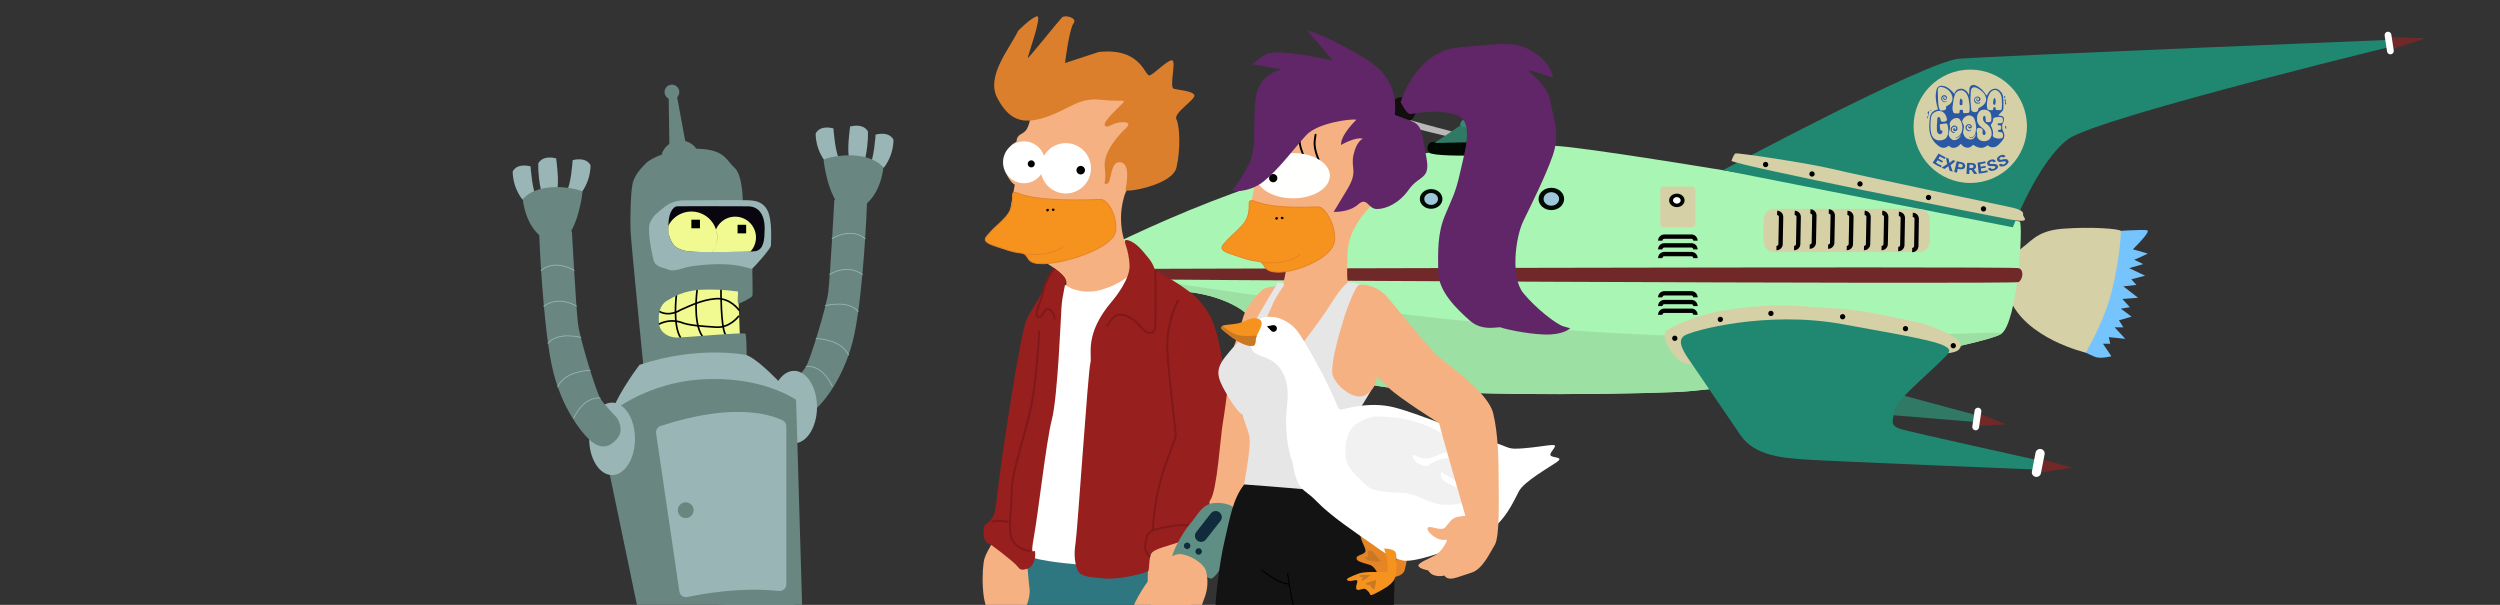 <svg width="1302" height="315" viewBox="0 0 1302 315" fill="none" xmlns="http://www.w3.org/2000/svg">
<rect x="0" y="0" width="1302" height="315" fill="#333333" stroke="none"/>
<g clip-path="url(#clip0_1018_658)">
<path d="M1098.13 120.63C1098.13 120.63 1117 119.24 1118.39 120C1119.78 120.76 1113.02 127.57 1113.02 127.57L1110.81 129.84L1118.58 132.06L1114.78 133.88L1111.5 135.27L1116.17 137.54L1108.86 139.65L1117.18 143.59L1109.99 145.46L1112.64 148.38L1105.83 149.14L1113.52 155.07L1105.32 155.7L1109.23 159.99L1104.52 160.75L1110.12 164.91L1103.56 166.8L1105.83 170.46H1101.29L1106.84 176.46L1098.26 175.58L1099 179H1095.21L1099.61 185.52C1099.61 185.52 1093.99 187.05 1091.09 185.85C1088.19 184.65 1081.46 181.39 1081.46 181.39L1098.13 120.63Z" fill="#75C4FD"/>
<path d="M1049.57 131.61C1058.02 126.31 1059.79 120.26 1074.29 119.12C1088.79 117.98 1103.94 119.12 1104.44 120.26C1104.94 121.4 1103.13 141.59 1098.26 157.09C1094.1 170.33 1086.32 183.65 1086.32 183.65C1086.32 183.65 1054.62 176.39 1046.42 155.07L1049.57 131.61Z" fill="#D5D0A6"/>
<path d="M556.881 140.13C558.881 136.13 646.691 92.63 695.131 86.07C743.571 79.51 779.891 74 810.671 76C841.451 78 1049.82 114.35 1051.84 115.36C1053.86 116.37 1050.84 167.83 1042.26 173.88C1033.68 179.93 909.061 202.64 873.261 204.16C837.461 205.68 735.021 206.68 711.261 199.62C711.261 199.62 667.591 195.62 649.711 164.3C647.711 160.77 632.711 152.1 612.881 151.68C588.671 151.16 556.881 140.13 556.881 140.13Z" fill="#A9F5B4"/>
<path d="M556.881 140.13C557.881 138.13 701.231 164.19 824.801 172.5C945.461 180.62 1046.49 170.87 1042.26 173.86C1033.68 179.92 909.061 202.62 873.261 204.14C837.461 205.66 735.021 206.66 711.261 199.6C711.261 199.6 667.591 195.6 649.711 164.28C647.711 160.75 632.711 152.08 612.881 151.66C588.671 151.16 556.881 140.13 556.881 140.13Z" fill="#9DE0A3"/>
<path d="M556.881 140.13C556.881 140.13 1048.32 138.57 1051.35 139.65C1054.38 140.73 1053.35 145.6 1051.35 146.9C1049.35 148.2 564.461 145.76 562.951 145.11C561.441 144.46 556.881 140.13 556.881 140.13Z" fill="#702829"/>
<path d="M897.273 88.62C897.273 88.62 1002.9 32.09 1020.06 30.62C1037.22 29.15 1262.74 20 1262.74 20C1262.74 20 1092.74 60.87 1077.07 72.47C1061.4 84.07 1048.31 118.38 1048.31 118.38L897.273 88.62Z" fill="#208871"/>
<path d="M880.89 97.17H866.76C865.6 97.17 864.66 98.11 864.66 99.27V116.26C864.66 117.42 865.6 118.36 866.76 118.36H880.89C882.05 118.36 882.99 117.42 882.99 116.26V99.27C882.99 98.11 882.05 97.17 880.89 97.17Z" fill="#D5D0A6"/>
<path d="M864.66 125.34C864.66 124.783 864.881 124.249 865.275 123.855C865.669 123.461 866.203 123.24 866.76 123.24H880.89C881.447 123.24 881.981 123.461 882.375 123.855C882.769 124.249 882.99 124.783 882.99 125.34" stroke="black" stroke-width="2.27" stroke-miterlimit="10"/>
<path d="M999.403 108.78H924.153C921.016 108.78 918.473 111.323 918.473 114.46V125.6C918.473 128.737 921.016 131.28 924.153 131.28H999.403C1002.54 131.28 1005.08 128.737 1005.08 125.6V114.46C1005.08 111.323 1002.54 108.78 999.403 108.78Z" fill="#D5D0A6"/>
<path d="M925.532 110.86C926.09 110.873 926.62 111.107 927.006 111.51C927.392 111.913 927.603 112.452 927.592 113.01L927.312 127.13C927.307 127.406 927.247 127.678 927.137 127.931C927.026 128.184 926.867 128.412 926.669 128.603C926.47 128.795 926.235 128.945 925.979 129.046C925.722 129.146 925.448 129.195 925.172 129.19" stroke="black" stroke-width="2.27" stroke-miterlimit="10"/>
<path d="M934.694 110.86C935.252 110.873 935.782 111.107 936.168 111.51C936.554 111.913 936.764 112.452 936.754 113.01L936.484 127.13C936.479 127.406 936.419 127.678 936.309 127.931C936.198 128.184 936.039 128.412 935.84 128.603C935.642 128.795 935.407 128.945 935.15 129.046C934.894 129.146 934.62 129.195 934.344 129.19" stroke="black" stroke-width="2.27" stroke-miterlimit="10"/>
<path d="M942.852 110.12C943.409 110.136 943.938 110.37 944.323 110.773C944.709 111.175 944.92 111.713 944.912 112.27L944.642 126.39C944.629 126.948 944.395 127.478 943.993 127.864C943.59 128.25 943.05 128.461 942.492 128.45" stroke="black" stroke-width="2.27" stroke-miterlimit="10"/>
<path d="M952.428 110.12C952.987 110.133 953.518 110.367 953.906 110.769C954.293 111.172 954.506 111.711 954.498 112.27L954.218 126.39C954.214 126.666 954.156 126.939 954.046 127.192C953.936 127.446 953.777 127.675 953.578 127.866C953.379 128.058 953.144 128.208 952.886 128.308C952.629 128.409 952.354 128.457 952.078 128.45" stroke="black" stroke-width="2.27" stroke-miterlimit="10"/>
<path d="M962.141 110.86C962.697 110.873 963.226 111.105 963.612 111.506C963.997 111.907 964.209 112.444 964.201 113L963.921 127.12C963.916 127.396 963.857 127.668 963.746 127.921C963.636 128.174 963.477 128.402 963.278 128.593C963.079 128.785 962.845 128.935 962.588 129.036C962.331 129.136 962.057 129.185 961.781 129.18" stroke="black" stroke-width="2.27" stroke-miterlimit="10"/>
<path d="M971.1 110.86C971.377 110.865 971.65 110.925 971.903 111.036C972.156 111.147 972.385 111.307 972.577 111.507C972.768 111.707 972.918 111.942 973.018 112.2C973.119 112.458 973.167 112.733 973.16 113.01L972.89 127.13C972.885 127.406 972.825 127.678 972.715 127.931C972.605 128.184 972.445 128.412 972.247 128.603C972.048 128.795 971.814 128.945 971.557 129.046C971.3 129.146 971.026 129.195 970.75 129.19" stroke="black" stroke-width="2.27" stroke-miterlimit="10"/>
<path d="M980.27 110.86C980.828 110.873 981.358 111.107 981.744 111.51C982.13 111.913 982.341 112.452 982.33 113.01L982.06 127.13C982.044 127.687 981.81 128.216 981.408 128.601C981.005 128.987 980.467 129.198 979.91 129.19" stroke="black" stroke-width="2.27" stroke-miterlimit="10"/>
<path d="M988.93 111.39C989.206 111.395 989.478 111.455 989.731 111.565C989.984 111.676 990.212 111.835 990.404 112.033C990.595 112.232 990.745 112.467 990.846 112.723C990.947 112.98 990.996 113.254 990.99 113.53L990.72 127.65C990.715 127.927 990.655 128.2 990.544 128.453C990.433 128.707 990.273 128.936 990.074 129.127C989.874 129.318 989.638 129.469 989.38 129.569C989.122 129.669 988.847 129.717 988.57 129.71" stroke="black" stroke-width="2.27" stroke-miterlimit="10"/>
<path d="M996.159 111.89C996.436 111.894 996.708 111.953 996.962 112.063C997.215 112.172 997.444 112.331 997.636 112.53C997.827 112.729 997.978 112.964 998.078 113.222C998.178 113.479 998.226 113.754 998.219 114.03L997.999 128.16C997.994 128.436 997.935 128.708 997.824 128.961C997.714 129.214 997.555 129.442 997.356 129.633C997.157 129.825 996.923 129.975 996.666 130.076C996.409 130.176 996.135 130.225 995.859 130.22" stroke="black" stroke-width="2.27" stroke-miterlimit="10"/>
<path d="M864.66 129.88C864.66 129.323 864.881 128.789 865.275 128.395C865.669 128.001 866.203 127.78 866.76 127.78H880.89C881.447 127.78 881.981 128.001 882.375 128.395C882.769 128.789 882.99 129.323 882.99 129.88" stroke="black" stroke-width="2.27" stroke-miterlimit="10"/>
<path d="M864.66 134.43C864.659 134.153 864.712 133.879 864.817 133.623C864.922 133.367 865.077 133.135 865.272 132.939C865.467 132.743 865.699 132.587 865.954 132.481C866.21 132.375 866.484 132.32 866.76 132.32H880.89C881.167 132.32 881.441 132.375 881.696 132.481C881.952 132.587 882.184 132.743 882.379 132.939C882.574 133.135 882.728 133.367 882.833 133.623C882.938 133.879 882.992 134.153 882.99 134.43" stroke="black" stroke-width="2.27" stroke-miterlimit="10"/>
<path d="M864.66 154.86C864.66 154.303 864.881 153.769 865.275 153.375C865.669 152.982 866.203 152.76 866.76 152.76H880.89C881.447 152.76 881.981 152.982 882.375 153.375C882.769 153.769 882.99 154.303 882.99 154.86" stroke="black" stroke-width="2.27" stroke-miterlimit="10"/>
<path d="M864.66 159.4C864.66 158.843 864.881 158.309 865.275 157.915C865.669 157.521 866.203 157.3 866.76 157.3H880.89C881.447 157.3 881.981 157.521 882.375 157.915C882.769 158.309 882.99 158.843 882.99 159.4" stroke="black" stroke-width="2.27" stroke-miterlimit="10"/>
<path d="M864.66 163.94C864.66 163.383 864.881 162.849 865.275 162.455C865.669 162.061 866.203 161.84 866.76 161.84H880.89C881.447 161.84 881.981 162.061 882.375 162.455C882.769 162.849 882.99 163.383 882.99 163.94" stroke="black" stroke-width="2.27" stroke-miterlimit="10"/>
<path d="M659.732 112.48C662.891 112.48 665.452 110.183 665.452 107.35C665.452 104.517 662.891 102.22 659.732 102.22C656.573 102.22 654.012 104.517 654.012 107.35C654.012 110.183 656.573 112.48 659.732 112.48Z" fill="#000A03"/>
<path d="M659.732 110.46C661.648 110.46 663.202 109.068 663.202 107.35C663.202 105.633 661.648 104.24 659.732 104.24C657.815 104.24 656.262 105.633 656.262 107.35C656.262 109.068 657.815 110.46 659.732 110.46Z" fill="#9EC7DB"/>
<path d="M697.652 110.76C700.905 110.76 703.542 108.463 703.542 105.63C703.542 102.797 700.905 100.5 697.652 100.5C694.399 100.5 691.762 102.797 691.762 105.63C691.762 108.463 694.399 110.76 697.652 110.76Z" fill="#000A03"/>
<path d="M697.648 108.74C699.62 108.74 701.218 107.348 701.218 105.63C701.218 103.912 699.62 102.52 697.648 102.52C695.676 102.52 694.078 103.912 694.078 105.63C694.078 107.348 695.676 108.74 697.648 108.74Z" fill="#9EC7DB"/>
<path d="M745.331 108.74C748.584 108.74 751.221 106.443 751.221 103.61C751.221 100.777 748.584 98.48 745.331 98.48C742.078 98.48 739.441 100.777 739.441 103.61C739.441 106.443 742.078 108.74 745.331 108.74Z" fill="#000A03"/>
<path d="M986.76 204.77L1030.34 216.5L1029.7 219.84L979.82 215.74L986.76 204.77Z" fill="#307A65"/>
<path d="M1030.78 215.3L1044.78 221.04L1030.34 221.8L1030.78 215.3Z" fill="#702829"/>
<path d="M1031.88 214.341C1032.02 213.374 1031.35 212.476 1030.38 212.336C1029.42 212.196 1028.52 212.866 1028.38 213.834L1027.18 222.097C1027.04 223.064 1027.71 223.962 1028.67 224.102C1029.64 224.242 1030.53 223.572 1030.67 222.605L1031.88 214.341Z" fill="white"/>
<path d="M758.069 69C757.879 68.94 731.459 62 730.569 61.31C729.679 60.62 727.919 58.31 726.729 58.78C725.539 59.25 723.569 63.78 724.199 64.52C724.829 65.26 729.439 64.71 730.129 65.09C730.819 65.47 755.859 71.52 755.859 71.52L758.069 69Z" fill="#B8B8B8"/>
<path d="M775.672 75.16C781.559 75.16 786.332 70.387 786.332 64.5C786.332 58.613 781.559 53.84 775.672 53.84C769.784 53.84 765.012 58.613 765.012 64.5C765.012 70.387 769.784 75.16 775.672 75.16Z" fill="#9EC7DB"/>
<path d="M745.332 106.72C747.303 106.72 748.902 105.328 748.902 103.61C748.902 101.892 747.303 100.5 745.332 100.5C743.36 100.5 741.762 101.892 741.762 103.61C741.762 105.328 743.36 106.72 745.332 106.72Z" fill="#9EC7DB"/>
<path d="M807.941 109.42C811.619 109.42 814.601 106.819 814.601 103.61C814.601 100.401 811.619 97.8 807.941 97.8C804.263 97.8 801.281 100.401 801.281 103.61C801.281 106.819 804.263 109.42 807.941 109.42Z" fill="#000A03"/>
<path d="M807.938 107.13C810.17 107.13 811.978 105.554 811.978 103.61C811.978 101.666 810.17 100.09 807.938 100.09C805.707 100.09 803.898 101.666 803.898 103.61C803.898 105.554 805.707 107.13 807.938 107.13Z" fill="#9EC7DB"/>
<path d="M873.302 107.88C875.533 107.88 877.342 106.304 877.342 104.36C877.342 102.416 875.533 100.84 873.302 100.84C871.07 100.84 869.262 102.416 869.262 104.36C869.262 106.304 871.07 107.88 873.302 107.88Z" fill="#000A03"/>
<path d="M873.302 106.5C874.655 106.5 875.752 105.542 875.752 104.36C875.752 103.178 874.655 102.22 873.302 102.22C871.948 102.22 870.852 103.178 870.852 104.36C870.852 105.542 871.948 106.5 873.302 106.5Z" fill="white" stroke="black" stroke-width="0.91" stroke-miterlimit="10"/>
<path d="M1026.11 95.29C1042.42 95.29 1055.63 82.073 1055.63 65.77C1055.63 49.467 1042.42 36.25 1026.11 36.25C1009.81 36.25 996.594 49.467 996.594 65.77C996.594 82.073 1009.81 95.29 1026.11 95.29Z" fill="#D5D0A6"/>
<path d="M745.331 74C745.861 73.67 795.781 73 800.831 71.86C800.831 71.86 806.251 74.38 804.241 77.54C802.231 80.7 747.701 82.54 744.431 79.54C744.046 79.151 743.758 78.677 743.591 78.156C743.424 77.635 743.383 77.081 743.471 76.541C743.558 76.001 743.773 75.489 744.096 75.047C744.42 74.606 744.843 74.247 745.331 74Z" fill="#000A03"/>
<path d="M787.913 62.11H763.433C761.798 62.11 760.473 63.435 760.473 65.07V65.08C760.473 66.715 761.798 68.04 763.433 68.04H787.913C789.547 68.04 790.873 66.715 790.873 65.08V65.07C790.873 63.435 789.547 62.11 787.913 62.11Z" fill="#338B75"/>
<path d="M760.094 65.64L747.094 74.47C747.094 74.47 800.324 73.47 800.574 73.08C800.824 72.69 790.574 65.64 790.574 65.64C790.574 65.64 769.554 68.29 760.094 65.64Z" fill="#307A65"/>
<path d="M885.68 190C885.68 190 877.44 191 873.06 186.3C868.68 181.6 865.83 176.21 867.35 173.01C868.87 169.81 888.35 163.09 896.61 161.83C904.87 160.57 919.82 158.21 936.81 159.39C953.8 160.57 963.88 160.57 979.69 163.93C995.5 167.29 1000.69 167.46 1011.48 172.34C1022.27 177.22 1022.24 180.02 1020.06 182.18C1017.88 184.34 1009.63 184.18 1009.63 184.18C1009.63 184.18 982.89 175.82 972.96 174.59C963.03 173.36 941.51 169.66 928.56 169.66C915.61 169.66 901.99 169.83 892.56 172.35C883.13 174.87 878.77 174.71 879.95 179.58C881.13 184.45 885.68 190 885.68 190Z" fill="#D5D0A6"/>
<path d="M880.799 189C876.429 182.78 873.289 177.56 877.129 174.87C880.969 172.18 919.989 161.59 959.509 168.82C999.029 176.05 1017.87 178.82 1014.84 183.65C1011.81 188.48 986.919 208.34 986.589 213.56C986.259 218.78 983.219 221.63 990.589 223.65C997.959 225.67 1061.23 239.65 1061.23 239.65L1060.05 244.53C1060.05 244.53 952.049 240.16 940.309 239.32C928.569 238.48 913.899 237.47 906.499 226.7C899.099 215.93 880.799 189 880.799 189Z" fill="#208871"/>
<path d="M901.742 83.8C901.742 83.8 902.872 80.27 903.882 79.89C904.892 79.51 941.472 84.89 954.212 87.97C966.952 91.05 1040.51 106.58 1046.42 107.77C1052.33 108.96 1053.99 110.29 1053.61 111.68C1053.23 113.07 1058.98 116.53 1046.42 114.23C1033.86 111.93 906.662 86.58 901.742 83.8Z" fill="#D5D0A6"/>
<path d="M1063.23 239.2C1063.61 239.2 1079.37 243.49 1079.37 243.49L1062.37 246.14L1063.23 239.2Z" fill="#702829"/>
<path d="M1244.64 19.25L1263.06 19.98L1246.1 25.59L1244.64 19.25Z" fill="#702829"/>
<path d="M1245.41 18.017C1245.26 17.051 1244.37 16.385 1243.4 16.53C1242.44 16.676 1241.77 17.577 1241.92 18.544L1243.17 26.8C1243.31 27.767 1244.21 28.433 1245.18 28.287C1246.14 28.142 1246.8 27.24 1246.66 26.274L1245.41 18.017Z" fill="white"/>
<path d="M1064.82 236.668C1065.08 235.367 1064.23 234.107 1062.93 233.854C1061.63 233.601 1060.38 234.45 1060.12 235.751L1058.22 245.527C1057.96 246.828 1058.81 248.088 1060.11 248.341C1061.41 248.594 1062.67 247.745 1062.92 246.444L1064.82 236.668Z" fill="white"/>
<path d="M919.523 87.08C920.291 87.08 920.913 86.458 920.913 85.69C920.913 84.922 920.291 84.3 919.523 84.3C918.755 84.3 918.133 84.922 918.133 85.69C918.133 86.458 918.755 87.08 919.523 87.08Z" fill="black"/>
<path d="M872.234 177.57C873.001 177.57 873.624 176.948 873.624 176.18C873.624 175.412 873.001 174.79 872.234 174.79C871.466 174.79 870.844 175.412 870.844 176.18C870.844 176.948 871.466 177.57 872.234 177.57Z" fill="black"/>
<path d="M895.953 167.73C896.72 167.73 897.343 167.108 897.343 166.34C897.343 165.573 896.72 164.95 895.953 164.95C895.185 164.95 894.562 165.573 894.562 166.34C894.562 167.108 895.185 167.73 895.953 167.73Z" fill="black"/>
<path d="M922.3 164.62C923.068 164.62 923.69 163.998 923.69 163.23C923.69 162.462 923.068 161.84 922.3 161.84C921.532 161.84 920.91 162.462 920.91 163.23C920.91 163.998 921.532 164.62 922.3 164.62Z" fill="black"/>
<path d="M959.64 166.34C960.408 166.34 961.03 165.718 961.03 164.95C961.03 164.182 960.408 163.56 959.64 163.56C958.872 163.56 958.25 164.182 958.25 164.95C958.25 165.718 958.872 166.34 959.64 166.34Z" fill="black"/>
<path d="M992.382 172.56C993.15 172.56 993.772 171.938 993.772 171.17C993.772 170.403 993.15 169.78 992.382 169.78C991.615 169.78 990.992 170.403 990.992 171.17C990.992 171.938 991.615 172.56 992.382 172.56Z" fill="black"/>
<path d="M1017.27 181.43C1018.04 181.43 1018.66 180.808 1018.66 180.04C1018.66 179.272 1018.04 178.65 1017.27 178.65C1016.51 178.65 1015.88 179.272 1015.88 180.04C1015.88 180.808 1016.51 181.43 1017.27 181.43Z" fill="black"/>
<path d="M943.703 92C944.47 92 945.093 91.378 945.093 90.61C945.093 89.843 944.47 89.22 943.703 89.22C942.935 89.22 942.312 89.843 942.312 90.61C942.312 91.378 942.935 92 943.703 92Z" fill="black"/>
<path d="M968.679 97.18C969.447 97.18 970.069 96.558 970.069 95.79C970.069 95.022 969.447 94.4 968.679 94.4C967.911 94.4 967.289 95.022 967.289 95.79C967.289 96.558 967.911 97.18 968.679 97.18Z" fill="black"/>
<path d="M1004.37 104.24C1005.14 104.24 1005.76 103.618 1005.76 102.85C1005.76 102.082 1005.14 101.46 1004.37 101.46C1003.6 101.46 1002.98 102.082 1002.98 102.85C1002.98 103.618 1003.6 104.24 1004.37 104.24Z" fill="black"/>
<path d="M1033.01 110.17C1033.78 110.17 1034.4 109.548 1034.4 108.78C1034.4 108.012 1033.78 107.39 1033.01 107.39C1032.24 107.39 1031.62 108.012 1031.62 108.78C1031.62 109.548 1032.24 110.17 1033.01 110.17Z" fill="black"/>
<path d="M1043.6 50.51C1043.61 50.398 1043.67 50.293 1043.75 50.216C1043.83 50.139 1043.94 50.094 1044.05 50.09C1044.16 50.098 1044.25 50.144 1044.32 50.22C1044.39 50.296 1044.43 50.396 1044.43 50.5C1044.42 50.608 1044.37 50.709 1044.29 50.786C1044.21 50.864 1044.11 50.914 1044 50.93C1043.95 50.929 1043.89 50.917 1043.85 50.895C1043.8 50.873 1043.75 50.842 1043.71 50.803C1043.68 50.764 1043.65 50.718 1043.63 50.668C1043.61 50.617 1043.6 50.564 1043.6 50.51Z" fill="#2B58A4"/>
<path d="M1042.8 66.9C1042.8 66.49 1042.73 66.05 1042.73 65.65C1042.67 65.311 1042.71 64.962 1042.86 64.65C1043.03 64.34 1043.18 64.02 1043.34 63.65C1043.59 63.07 1043.69 62.439 1043.64 61.81C1043.64 61.491 1043.54 61.181 1043.34 60.93C1043.15 60.679 1042.87 60.503 1042.56 60.43C1042.16 60.356 1041.76 60.303 1041.36 60.27C1041.18 60.27 1040.95 60.27 1040.88 60.05C1040.81 59.83 1040.97 59.72 1041.08 59.62C1041.58 59.1 1042.08 58.62 1042.58 58.08C1042.83 57.842 1043.04 57.554 1043.18 57.234C1043.32 56.914 1043.39 56.569 1043.39 56.22C1043.39 55.13 1043.39 54.01 1043.39 52.94C1043.39 52.19 1043.32 51.44 1043.25 50.69C1043.22 49.99 1043.03 49.307 1042.7 48.69C1042.28 48.009 1041.74 47.412 1041.11 46.93C1040.5 46.405 1039.7 46.14 1038.9 46.19C1037.88 46.293 1036.92 46.758 1036.21 47.5C1035.69 48.062 1035.26 48.703 1034.95 49.4C1034.87 49.53 1034.81 49.67 1034.66 49.68C1034.59 49.675 1034.52 49.65 1034.46 49.607C1034.41 49.564 1034.36 49.506 1034.34 49.44C1033.91 48.687 1033.39 47.989 1032.8 47.36C1031.87 46.276 1030.74 45.377 1029.47 44.71C1028.91 44.398 1028.28 44.233 1027.64 44.23C1027.32 44.233 1027.01 44.316 1026.74 44.472C1026.46 44.627 1026.23 44.85 1026.06 45.12C1025.79 45.555 1025.64 46.057 1025.63 46.57C1025.63 47.32 1025.63 48.09 1025.56 48.85C1025.57 48.936 1025.57 49.024 1025.56 49.11C1025.55 49.142 1025.52 49.171 1025.5 49.195C1025.47 49.219 1025.44 49.238 1025.41 49.25C1025.41 49.25 1025.3 49.17 1025.27 49.12C1024.85 48.09 1024.09 47.236 1023.12 46.7C1022.57 46.356 1021.94 46.179 1021.29 46.19C1020.67 46.221 1020.06 46.377 1019.5 46.65C1018.98 46.906 1018.56 47.314 1018.28 47.82C1018.12 48.09 1017.99 48.39 1017.85 48.67C1017.85 48.67 1017.78 48.76 1017.75 48.82C1017.69 48.787 1017.64 48.743 1017.6 48.69C1017.52 48.58 1017.44 48.45 1017.36 48.36C1016.51 47.313 1015.49 46.405 1014.36 45.67C1013.37 45.025 1012.22 44.678 1011.04 44.67C1010.61 44.659 1010.19 44.755 1009.81 44.95C1009.49 45.142 1009.21 45.399 1008.99 45.706C1008.77 46.013 1008.62 46.361 1008.55 46.73C1008.17 48.201 1008.04 49.725 1008.16 51.24C1008.25 52.44 1008.43 53.63 1008.71 54.8C1008.89 55.54 1009.12 56.29 1009.32 57.05C1009.32 57.05 1009.23 57.05 1009.2 57.05C1008.51 57.136 1007.85 57.371 1007.26 57.74C1006.67 58.103 1006.18 58.592 1005.8 59.171C1005.43 59.751 1005.19 60.406 1005.1 61.09C1004.93 62.29 1004.86 63.5 1004.78 64.72C1004.71 65.76 1004.73 66.803 1004.84 67.84C1004.91 68.484 1005.02 69.122 1005.18 69.75C1005.51 70.905 1006.03 71.999 1006.71 72.99C1007.14 73.661 1007.65 74.281 1008.22 74.84C1008.91 75.541 1009.7 76.134 1010.56 76.6C1011.13 76.893 1011.78 77.025 1012.42 76.98C1013.23 76.876 1013.99 76.555 1014.63 76.05C1014.88 75.87 1014.95 75.87 1015.16 76.05C1015.64 76.575 1016.29 76.912 1017 77C1018.11 77.062 1019.19 76.705 1020.05 76C1020.37 75.711 1020.67 75.404 1020.96 75.08C1021.11 74.92 1021.24 74.93 1021.37 75.08C1021.89 75.815 1022.62 76.37 1023.47 76.67C1024.13 76.938 1024.86 76.985 1025.55 76.804C1026.23 76.624 1026.85 76.226 1027.29 75.67C1027.52 75.39 1027.59 75.39 1027.89 75.58C1028.58 76.045 1029.33 76.424 1030.11 76.71C1030.8 76.952 1031.54 77.047 1032.27 76.99C1033.19 76.865 1034.05 76.495 1034.78 75.92C1035.22 75.59 1035.12 75.63 1035.52 75.92C1035.98 76.281 1036.52 76.53 1037.09 76.648C1037.66 76.766 1038.25 76.75 1038.82 76.6C1039.53 76.401 1040.17 76.026 1040.69 75.51C1041.03 75.2 1041.35 74.86 1041.69 74.51C1042.27 73.921 1042.79 73.278 1043.25 72.59C1043.61 72.024 1043.82 71.372 1043.86 70.7C1043.85 69.834 1043.62 68.986 1043.18 68.24C1042.96 67.826 1042.83 67.369 1042.8 66.9ZM1034.8 53.85C1034.87 53.24 1034.94 52.66 1035.03 52.06C1035.16 51.142 1035.43 50.251 1035.84 49.42C1036.12 48.813 1036.49 48.251 1036.93 47.75C1037.08 47.605 1037.26 47.477 1037.44 47.37C1037.8 47.124 1038.2 46.95 1038.62 46.86C1039.19 46.775 1039.77 46.899 1040.26 47.21C1040.81 47.569 1041.28 48.043 1041.63 48.6C1042.22 49.555 1042.53 50.657 1042.53 51.78C1042.53 52.68 1042.61 53.56 1042.64 54.46C1042.65 54.503 1042.65 54.547 1042.64 54.59C1042.64 54.59 1042.57 55.95 1042.5 56.59C1042.49 56.773 1042.43 56.95 1042.32 57.1C1042.28 57.161 1042.23 57.214 1042.17 57.255C1042.11 57.296 1042.04 57.325 1041.97 57.34C1041.49 57.34 1040.97 57.34 1040.51 57.34C1040.25 57.342 1040 57.318 1039.75 57.27C1039.68 57.254 1039.62 57.224 1039.57 57.18C1039.48 57.083 1039.39 56.98 1039.32 56.87V56.79C1039.32 56.57 1039.32 56.33 1039.32 56.11C1039.32 55.89 1039.32 55.87 1039.1 55.85C1038.88 55.83 1038.68 55.85 1038.48 55.85C1038.44 55.843 1038.39 55.845 1038.35 55.856C1038.31 55.867 1038.27 55.887 1038.24 55.915C1038.2 55.942 1038.18 55.977 1038.16 56.016C1038.14 56.054 1038.13 56.097 1038.13 56.14C1038.13 56.33 1038.13 56.55 1038.06 56.74C1037.99 57.26 1037.81 57.44 1037.29 57.41C1036.77 57.388 1036.26 57.331 1035.75 57.24C1035.55 57.214 1035.36 57.122 1035.22 56.98C1035.07 56.837 1034.98 56.651 1034.95 56.45C1034.74 55.6 1034.68 54.72 1034.78 53.85H1034.8ZM1026.25 50.31C1026.25 50.05 1026.32 49.79 1026.32 49.53C1026.31 48.744 1026.36 47.959 1026.46 47.18C1026.5 46.704 1026.7 46.254 1027.02 45.9C1027.16 45.751 1027.33 45.633 1027.52 45.552C1027.71 45.471 1027.91 45.43 1028.12 45.43C1028.72 45.453 1029.3 45.618 1029.82 45.91C1030.9 46.466 1031.88 47.192 1032.73 48.06C1033.54 48.882 1034.09 49.926 1034.3 51.06C1034.4 51.499 1034.41 51.953 1034.33 52.396C1034.25 52.839 1034.08 53.262 1033.84 53.64C1033.41 54.333 1032.83 54.924 1032.15 55.37L1030.57 56.29C1030.48 56.33 1030.41 56.395 1030.35 56.476C1030.3 56.558 1030.27 56.653 1030.27 56.75C1030.26 56.958 1030.24 57.165 1030.2 57.37C1030.16 57.584 1030.04 57.776 1029.87 57.91C1029.65 58.094 1029.39 58.233 1029.12 58.317C1028.84 58.401 1028.56 58.429 1028.27 58.4C1027.78 58.337 1027.31 58.136 1026.93 57.82C1026.85 57.762 1026.78 57.684 1026.73 57.593C1026.69 57.502 1026.67 57.401 1026.67 57.3C1026.67 57.09 1026.6 56.89 1026.6 56.66C1026.51 55.88 1026.43 55.1 1026.37 54.33C1026.31 53.56 1026.28 52.83 1026.22 52.1C1026.22 51.79 1026.22 51.47 1026.22 51.16C1026.19 50.877 1026.19 50.592 1026.23 50.31H1026.25ZM1017.11 54C1017.18 53.37 1017.25 52.77 1017.37 52.15C1017.55 51.176 1017.79 50.217 1018.11 49.28C1018.36 48.569 1018.85 47.969 1019.5 47.59C1019.92 47.331 1020.37 47.145 1020.85 47.04C1021.51 46.933 1022.19 47.072 1022.75 47.43C1023.47 47.872 1024.06 48.505 1024.45 49.26C1024.92 50.072 1025.22 50.97 1025.33 51.9C1025.46 52.76 1025.58 53.64 1025.71 54.5C1025.71 54.96 1025.84 55.45 1025.85 55.92C1025.85 56.615 1025.8 57.31 1025.72 58C1025.62 58.71 1025.41 58.74 1024.72 58.84C1024.27 58.892 1023.81 58.919 1023.36 58.92C1023.16 58.946 1022.97 58.946 1022.77 58.92C1022.58 58.92 1022.34 58.51 1022.33 58.31C1022.32 58.11 1022.33 57.79 1022.33 57.54C1022.33 57.498 1022.32 57.457 1022.3 57.419C1022.29 57.381 1022.26 57.346 1022.24 57.317C1022.21 57.288 1022.17 57.266 1022.13 57.251C1022.09 57.236 1022.05 57.229 1022.01 57.23C1021.63 57.23 1021.24 57.23 1020.86 57.23C1020.71 57.23 1020.63 57.34 1020.61 57.49C1020.61 57.8 1020.55 58.08 1020.53 58.39C1020.51 58.7 1020.33 59.07 1019.86 59.06C1019.39 59.05 1018.73 59.06 1018.16 59.06C1017.92 59.032 1017.7 58.934 1017.53 58.779C1017.35 58.623 1017.22 58.419 1017.16 58.19C1016.94 57.477 1016.83 56.736 1016.83 55.99C1017 55.29 1017 54.62 1017.11 54ZM1014.51 69.56C1014.43 70.386 1014.11 71.171 1013.58 71.81C1013.22 72.269 1012.73 72.599 1012.17 72.75C1011.44 73.048 1010.65 73.174 1009.87 73.12C1009.11 73.109 1008.37 72.885 1007.73 72.475C1007.09 72.066 1006.58 71.485 1006.25 70.8C1006.06 70.453 1005.91 70.084 1005.81 69.7C1005.67 69.086 1005.57 68.465 1005.5 67.84C1005.44 67.29 1005.44 66.73 1005.4 66.18C1005.37 65.6 1005.37 65.02 1005.4 64.44C1005.47 63.33 1005.52 62.2 1005.69 61.09C1005.77 60.522 1005.99 59.982 1006.32 59.517C1006.66 59.052 1007.11 58.675 1007.62 58.42C1008.11 58.103 1008.66 57.892 1009.23 57.8C1009.82 57.688 1010.44 57.73 1011.01 57.92C1011.58 58.111 1012.1 58.445 1012.51 58.89C1013.15 59.555 1013.58 60.387 1013.77 61.29C1013.77 61.53 1013.89 61.75 1013.94 61.99C1013.99 62.23 1013.99 62.31 1014.02 62.5C1014.05 62.69 1013.47 63.07 1013.32 63.14C1012.89 63.396 1012.38 63.495 1011.88 63.42C1011.63 63.383 1011.37 63.327 1011.13 63.25C1011.04 63.228 1010.96 63.183 1010.89 63.117C1010.83 63.052 1010.78 62.97 1010.76 62.88C1010.69 62.55 1010.62 62.22 1010.55 61.88C1010.52 61.703 1010.46 61.534 1010.37 61.382C1010.27 61.231 1010.15 61.101 1010 61C1009.92 60.966 1009.84 60.948 1009.75 60.948C1009.66 60.948 1009.58 60.966 1009.5 61C1009.33 61.059 1009.18 61.174 1009.08 61.326C1008.98 61.478 1008.94 61.659 1008.95 61.84C1008.95 62.4 1008.95 62.97 1008.88 63.51C1008.81 64.05 1008.74 64.66 1008.72 65.21C1008.72 65.91 1008.72 66.64 1008.72 67.35C1008.72 67.71 1008.78 68.08 1008.83 68.45C1008.91 68.899 1009.15 69.303 1009.51 69.59C1009.66 69.724 1009.85 69.819 1010.04 69.866C1010.24 69.912 1010.45 69.91 1010.65 69.859C1010.84 69.808 1011.03 69.709 1011.18 69.572C1011.33 69.434 1011.44 69.262 1011.51 69.07C1011.59 68.827 1011.63 68.575 1011.64 68.32C1011.64 68.04 1011.53 67.91 1011.23 67.93H1010.92C1010.87 67.939 1010.83 67.937 1010.78 67.927C1010.74 67.916 1010.69 67.895 1010.66 67.867C1010.62 67.839 1010.59 67.803 1010.57 67.762C1010.55 67.721 1010.53 67.676 1010.53 67.63C1010.42 66.86 1010.3 66.07 1010.21 65.31C1010.2 65.228 1010.21 65.144 1010.23 65.065C1010.25 64.985 1010.29 64.911 1010.34 64.847C1010.4 64.782 1010.46 64.729 1010.53 64.69C1010.61 64.651 1010.69 64.627 1010.77 64.62C1011.02 64.576 1011.27 64.546 1011.53 64.53C1012.11 64.46 1012.71 64.37 1013.29 64.28C1013.46 64.229 1013.64 64.245 1013.8 64.325C1013.96 64.405 1014.08 64.543 1014.14 64.71C1014.39 65.315 1014.54 65.957 1014.59 66.61C1014.76 67.572 1014.73 68.559 1014.51 69.51V69.56ZM1013.78 55.37C1013.51 55.54 1013.37 55.55 1013.52 56.01C1013.55 56.253 1013.52 56.499 1013.44 56.73C1013.37 56.914 1013.25 57.073 1013.09 57.189C1012.93 57.304 1012.75 57.371 1012.55 57.38C1012.24 57.464 1011.93 57.524 1011.62 57.56C1011.37 57.58 1011.11 57.58 1010.86 57.56C1010.69 57.528 1010.53 57.451 1010.39 57.337C1010.26 57.223 1010.16 57.075 1010.1 56.91C1009.74 56.047 1009.53 55.132 1009.46 54.2C1009.4 53.31 1009.34 52.45 1009.31 51.57C1009.31 51.21 1009.31 50.85 1009.31 50.47C1009.31 49.47 1009.21 48.47 1009.18 47.47C1009.16 47.098 1009.19 46.725 1009.26 46.36C1009.32 46.067 1009.48 45.803 1009.71 45.61C1009.93 45.416 1010.22 45.303 1010.52 45.29C1010.63 45.275 1010.74 45.275 1010.85 45.29C1011.74 45.354 1012.6 45.613 1013.37 46.05C1014.33 46.553 1015.16 47.267 1015.8 48.14C1016.35 48.916 1016.7 49.822 1016.8 50.77C1016.96 51.68 1016.76 52.615 1016.24 53.38C1015.93 53.825 1015.54 54.211 1015.09 54.52C1014.63 54.79 1014.21 55.05 1013.78 55.32V55.37ZM1021.85 67.96C1021.77 68.357 1021.65 68.746 1021.5 69.12C1021.26 69.577 1020.98 70.009 1020.66 70.41C1020.37 70.738 1020.03 71.024 1019.66 71.26C1019.32 71.482 1018.93 71.61 1018.53 71.63H1018.3C1018.29 71.641 1018.29 71.653 1018.29 71.665C1018.29 71.677 1018.29 71.689 1018.3 71.7C1018.54 71.814 1018.82 71.849 1019.08 71.8C1019.8 71.635 1020.44 71.23 1020.9 70.65C1020.96 70.575 1021.03 70.505 1021.11 70.44C1021.19 70.44 1021.17 70.65 1021.11 70.73C1020.81 71.331 1020.37 71.851 1019.83 72.246C1019.29 72.642 1018.66 72.9 1018 73C1017.63 73.052 1017.25 72.993 1016.91 72.83C1016.39 72.566 1015.93 72.187 1015.57 71.721C1015.21 71.255 1014.97 70.715 1014.85 70.14C1014.8 69.732 1014.85 69.317 1015.02 68.94C1015.19 68.36 1015.35 67.78 1015.51 67.17C1015.62 66.619 1015.62 66.051 1015.51 65.5C1015.46 65.15 1015.4 64.82 1015.38 64.5C1015.39 64.18 1015.49 63.868 1015.66 63.6C1016.08 62.85 1016.7 62.233 1017.45 61.82C1017.58 61.748 1017.72 61.687 1017.86 61.64C1018.26 61.541 1018.67 61.477 1019.09 61.45C1019.51 61.419 1019.94 61.532 1020.29 61.77C1020.48 61.941 1020.65 62.136 1020.79 62.35C1021.19 62.907 1021.48 63.535 1021.65 64.2C1021.73 64.409 1021.8 64.623 1021.86 64.84C1021.91 65.01 1021.91 65.19 1021.95 65.37C1022.11 66.213 1022.08 67.083 1021.85 67.91V67.96ZM1029.1 67.5C1029.01 68.01 1029 68.5 1028.87 69.04C1028.72 69.795 1028.35 70.489 1027.81 71.04C1027.63 71.251 1027.4 71.408 1027.13 71.491C1026.87 71.574 1026.59 71.581 1026.32 71.51C1026.03 71.404 1025.76 71.277 1025.49 71.13C1025.58 71.366 1025.75 71.566 1025.96 71.7C1026.21 71.859 1026.5 71.935 1026.79 71.917C1027.08 71.899 1027.36 71.788 1027.59 71.6C1028.08 71.224 1028.47 70.733 1028.73 70.17C1028.78 70.051 1028.84 69.937 1028.91 69.83C1028.97 69.927 1029 70.037 1029 70.15C1028.88 70.783 1028.58 71.367 1028.13 71.83C1027.88 72.105 1027.57 72.322 1027.22 72.463C1026.88 72.605 1026.5 72.669 1026.13 72.65C1025.47 72.619 1024.82 72.423 1024.25 72.08C1023.53 71.632 1022.99 70.96 1022.69 70.17C1022.62 70.02 1022.57 69.85 1022.51 69.68C1022.31 69.13 1022.31 68.53 1022.51 67.98C1022.66 67.361 1022.78 66.733 1022.85 66.1C1022.88 65.641 1022.77 65.182 1022.53 64.79C1022.34 64.43 1022.15 64.05 1021.95 63.68C1021.89 63.552 1021.86 63.414 1021.86 63.275C1021.86 63.136 1021.89 62.998 1021.95 62.87C1022.36 61.798 1023.16 60.92 1024.19 60.41C1024.55 60.23 1024.95 60.127 1025.36 60.106C1025.77 60.086 1026.17 60.148 1026.55 60.289C1026.94 60.43 1027.28 60.648 1027.58 60.928C1027.87 61.209 1028.11 61.546 1028.27 61.92C1028.73 63.117 1029.03 64.372 1029.15 65.65C1029.2 66.25 1029.19 66.854 1029.1 67.45V67.5ZM1036.6 71.92C1036.27 72.428 1035.82 72.839 1035.28 73.11C1034.63 73.43 1033.91 73.581 1033.18 73.55C1032.58 73.549 1031.99 73.415 1031.46 73.157C1030.92 72.9 1030.44 72.525 1030.07 72.06C1029.81 71.713 1029.68 71.283 1029.71 70.85C1029.76 69.989 1029.68 69.126 1029.47 68.29C1029.37 67.926 1029.4 67.539 1029.54 67.19C1029.6 67.023 1029.71 66.878 1029.85 66.773C1029.99 66.668 1030.16 66.608 1030.34 66.6C1030.9 66.541 1031.47 66.656 1031.97 66.93C1032.14 67.04 1032.31 67.171 1032.45 67.32C1032.53 67.437 1032.58 67.57 1032.6 67.711C1032.63 67.851 1032.61 67.995 1032.57 68.13C1032.45 68.626 1032.45 69.144 1032.57 69.64C1032.61 69.767 1032.66 69.89 1032.72 70.01C1032.78 70.135 1032.88 70.234 1033 70.289C1033.13 70.344 1033.27 70.352 1033.4 70.31C1033.55 70.28 1033.7 70.21 1033.81 70.106C1033.93 70.002 1034.02 69.869 1034.07 69.72C1034.11 69.482 1034.11 69.238 1034.07 69C1033.91 68.235 1033.49 67.551 1032.87 67.07C1032.34 66.62 1031.8 66.17 1031.27 65.69C1030.41 64.956 1029.84 63.938 1029.67 62.82C1029.63 62.13 1029.63 61.44 1029.67 60.75C1029.81 59.76 1030.23 58.829 1030.87 58.06C1031.19 57.702 1031.6 57.436 1032.06 57.29C1032.61 57.152 1033.17 57.085 1033.74 57.09C1034.51 57.178 1035.25 57.463 1035.88 57.92C1036.21 58.188 1036.48 58.524 1036.67 58.905C1036.86 59.286 1036.97 59.704 1036.99 60.13C1036.99 60.61 1037.07 61.13 1037.12 61.55C1037.17 61.97 1037.02 62.55 1036.96 63C1036.9 63.45 1036.78 63.51 1036.42 63.55C1035.82 63.66 1035.21 63.66 1034.61 63.55C1034.32 63.49 1034.23 63.4 1034.21 63.06C1034.21 62.49 1034.13 61.93 1034.08 61.38C1034.1 61.103 1034.02 60.828 1033.86 60.6C1033.75 60.487 1033.63 60.396 1033.49 60.33C1033.4 60.33 1033.22 60.33 1033.18 60.4C1033.02 60.563 1032.91 60.762 1032.84 60.98C1032.7 61.523 1032.72 62.096 1032.89 62.628C1033.07 63.161 1033.4 63.63 1033.84 63.98C1034.33 64.38 1034.84 64.74 1035.31 65.13C1035.89 65.632 1036.35 66.257 1036.66 66.96C1036.94 67.565 1037.13 68.209 1037.22 68.87C1037.39 69.912 1037.17 70.981 1036.6 71.87V71.92ZM1043.14 71.18C1043.08 71.413 1042.96 71.624 1042.78 71.785C1042.6 71.945 1042.38 72.048 1042.14 72.08C1041.03 72.258 1039.89 72.141 1038.84 71.74C1038.45 71.616 1038.12 71.343 1037.93 70.98C1037.93 70.93 1037.85 70.85 1037.86 70.81C1037.87 70.606 1037.88 70.402 1037.91 70.2C1038.05 69.509 1038.04 68.794 1037.86 68.11C1037.64 67.168 1037.3 66.258 1036.86 65.4C1036.82 65.304 1036.81 65.199 1036.82 65.096C1036.83 64.993 1036.87 64.894 1036.93 64.81C1037.07 64.59 1037.24 64.38 1037.39 64.16C1037.77 63.669 1037.98 63.063 1037.98 62.44C1037.93 62.183 1037.98 61.918 1038.13 61.7C1038.37 61.422 1038.69 61.235 1039.05 61.17C1039.58 61.048 1040.12 60.958 1040.66 60.9C1041.05 60.888 1041.44 60.912 1041.82 60.97C1042.03 60.989 1042.23 61.02 1042.44 61.06C1042.63 61.106 1042.79 61.215 1042.9 61.368C1043.02 61.521 1043.08 61.709 1043.07 61.9C1043.07 62.12 1043.07 62.35 1043.12 62.56C1043.17 62.77 1043.12 63.06 1043.05 63.32C1043.04 63.435 1043.01 63.548 1042.96 63.652C1042.91 63.756 1042.84 63.848 1042.76 63.925C1042.67 64.001 1042.57 64.059 1042.46 64.096C1042.35 64.133 1042.23 64.148 1042.12 64.14C1041.63 64.148 1041.14 64.192 1040.66 64.27C1040.62 64.271 1040.58 64.281 1040.54 64.299C1040.5 64.317 1040.47 64.343 1040.44 64.375C1040.41 64.407 1040.39 64.445 1040.38 64.485C1040.37 64.526 1040.36 64.568 1040.37 64.61C1040.37 64.97 1040.37 65.17 1040.85 65.21L1041.74 65.33C1042.09 65.41 1042.18 65.5 1042.2 65.86C1042.22 66.22 1042.2 66.51 1042.2 66.86C1042.21 67.023 1042.16 67.183 1042.05 67.309C1041.95 67.435 1041.8 67.518 1041.64 67.54L1040.79 67.72C1040.76 67.721 1040.72 67.729 1040.69 67.744C1040.66 67.758 1040.64 67.779 1040.61 67.804C1040.59 67.83 1040.58 67.859 1040.57 67.891C1040.56 67.923 1040.56 67.957 1040.56 67.99C1040.55 68.152 1040.57 68.314 1040.61 68.47C1040.61 68.54 1040.74 68.66 1040.83 68.66C1041.28 68.74 1041.72 68.81 1042.18 68.86C1042.38 68.869 1042.57 68.944 1042.73 69.075C1042.88 69.205 1042.99 69.383 1043.03 69.58C1043.21 70.076 1043.25 70.613 1043.14 71.13V71.18Z" fill="#2B58A4"/>
<path d="M1004.43 58C1004.23 58.109 1004.07 58.277 1003.97 58.48C1003.89 58.6 1003.84 58.69 1003.9 58.82C1003.97 59.011 1004.06 59.198 1004.15 59.38C1004.22 59.49 1004.27 59.617 1004.27 59.748C1004.28 59.88 1004.26 60.012 1004.2 60.13C1004.11 60.3 1004.04 60.46 1003.95 60.64C1003.86 60.82 1003.86 60.73 1003.84 60.72C1003.79 60.722 1003.74 60.743 1003.7 60.778C1003.67 60.812 1003.64 60.859 1003.64 60.91C1003.6 61.009 1003.59 61.115 1003.61 61.22C1003.62 61.324 1003.66 61.423 1003.72 61.51C1003.8 61.62 1003.91 61.65 1003.99 61.51C1004.03 61.395 1004.06 61.273 1004.06 61.15C1004.04 60.98 1004.06 60.808 1004.11 60.645C1004.17 60.482 1004.25 60.331 1004.36 60.2C1004.46 60.083 1004.52 59.938 1004.53 59.786C1004.54 59.634 1004.51 59.482 1004.43 59.35C1004.41 59.291 1004.41 59.228 1004.43 59.17C1004.51 58.94 1004.61 58.73 1004.69 58.5C1004.73 58.361 1004.75 58.215 1004.74 58.07C1004.73 58.038 1004.71 58.01 1004.69 57.987C1004.67 57.965 1004.64 57.949 1004.61 57.942C1004.57 57.935 1004.54 57.936 1004.51 57.947C1004.48 57.957 1004.45 57.975 1004.43 58Z" fill="#2B58A4"/>
<path d="M1044.74 54.35C1044.88 54.28 1044.87 54.14 1044.84 54C1044.82 53.935 1044.79 53.873 1044.75 53.82C1044.69 53.56 1044.62 53.32 1044.55 53.05C1044.51 52.745 1044.53 52.435 1044.62 52.14C1044.69 51.89 1044.53 51.73 1044.28 51.73C1044.21 51.74 1044.15 51.767 1044.1 51.809C1044.04 51.85 1044 51.904 1043.97 51.966C1043.95 52.028 1043.94 52.095 1043.94 52.162C1043.95 52.23 1043.97 52.294 1044.01 52.35C1044.08 52.466 1044.12 52.59 1044.15 52.72C1044.25 53.104 1044.28 53.506 1044.22 53.9C1044.23 53.966 1044.23 54.034 1044.22 54.1C1044.21 54.163 1044.22 54.229 1044.26 54.283C1044.29 54.337 1044.35 54.376 1044.41 54.39C1044.52 54.401 1044.63 54.387 1044.74 54.35Z" fill="#2B58A4"/>
<path d="M1044.9 66.45C1044.8 66.353 1044.72 66.232 1044.67 66.099C1044.62 65.965 1044.6 65.822 1044.61 65.68C1044.61 65.57 1044.61 65.48 1044.45 65.46C1044.29 65.44 1044.25 65.54 1044.24 65.67C1044.22 65.839 1044.22 66.011 1044.24 66.18C1044.3 66.387 1044.38 66.591 1044.46 66.79C1044.46 66.91 1044.54 67.06 1044.7 67.03C1044.86 67 1044.95 66.85 1044.99 66.71C1045 66.663 1044.99 66.615 1044.97 66.57C1044.96 66.525 1044.93 66.484 1044.9 66.45Z" fill="#2B58A4"/>
<path d="M1005.59 57.69C1005.65 57.69 1005.72 57.664 1005.76 57.617C1005.81 57.57 1005.84 57.506 1005.84 57.44C1005.84 57.27 1005.77 57.2 1005.62 57.19C1005.55 57.184 1005.48 57.205 1005.43 57.247C1005.37 57.29 1005.34 57.352 1005.33 57.42C1005.33 57.488 1005.36 57.551 1005.41 57.6C1005.46 57.65 1005.52 57.681 1005.59 57.69Z" fill="#2B58A4"/>
<path d="M1021 54.75C1021.2 54.765 1021.41 54.765 1021.61 54.75C1021.93 54.75 1021.99 54.63 1022.02 54.3C1022.02 54.24 1022.02 54.18 1022.02 54.12C1022.02 53.73 1022.02 53.35 1022.08 52.96C1022.11 52.674 1022.07 52.385 1021.95 52.123C1021.83 51.861 1021.64 51.635 1021.41 51.47C1021.26 51.34 1021.13 51.35 1020.97 51.47C1020.91 51.543 1020.86 51.628 1020.84 51.72C1020.66 52.37 1020.57 53.044 1020.58 53.72C1020.58 53.88 1020.58 54.18 1020.67 54.48C1020.69 54.555 1020.73 54.622 1020.79 54.671C1020.85 54.72 1020.92 54.748 1021 54.75Z" fill="#2B58A4"/>
<path d="M1029 53.72C1029.4 53.952 1029.87 54.043 1030.33 53.98C1030.51 53.983 1030.68 53.944 1030.84 53.865C1030.99 53.787 1031.13 53.672 1031.23 53.53C1031.27 53.468 1031.29 53.395 1031.29 53.32C1031.29 53.246 1031.27 53.173 1031.23 53.11C1031.19 53.156 1031.14 53.196 1031.08 53.23C1030.91 53.339 1030.73 53.433 1030.54 53.51C1030.1 53.59 1029.64 53.495 1029.27 53.245C1028.9 52.995 1028.64 52.609 1028.54 52.17C1028.51 51.919 1028.56 51.666 1028.67 51.441C1028.79 51.217 1028.97 51.032 1029.19 50.91C1029.38 50.794 1029.59 50.741 1029.81 50.759C1030.02 50.777 1030.23 50.865 1030.39 51.01C1030.51 51.09 1030.61 51.203 1030.67 51.336C1030.73 51.469 1030.75 51.617 1030.72 51.76C1030.69 51.891 1030.62 52.009 1030.53 52.103C1030.43 52.197 1030.31 52.262 1030.18 52.29C1030.12 52.317 1030.05 52.327 1029.98 52.319C1029.91 52.31 1029.85 52.284 1029.79 52.242C1029.74 52.201 1029.69 52.145 1029.67 52.082C1029.64 52.018 1029.63 51.949 1029.64 51.88C1029.69 51.721 1029.75 51.567 1029.83 51.42C1029.83 51.35 1029.83 51.32 1029.9 51.25C1029.97 51.18 1029.75 51.25 1029.7 51.25C1028.98 51.52 1029.22 52.48 1029.7 52.69C1029.92 52.819 1030.17 52.862 1030.42 52.81C1030.58 52.788 1030.73 52.736 1030.86 52.656C1030.99 52.576 1031.11 52.47 1031.2 52.344C1031.3 52.219 1031.36 52.076 1031.4 51.924C1031.44 51.772 1031.45 51.615 1031.42 51.46C1031.36 51.23 1031.24 51.016 1031.09 50.835C1030.93 50.655 1030.73 50.511 1030.51 50.415C1030.29 50.319 1030.06 50.274 1029.82 50.282C1029.58 50.289 1029.34 50.35 1029.13 50.46C1028.89 50.594 1028.67 50.774 1028.5 50.99C1028.33 51.225 1028.21 51.498 1028.16 51.787C1028.12 52.076 1028.14 52.372 1028.23 52.65C1028.18 52.77 1028.2 53.2 1029 53.72Z" fill="#2B58A4"/>
<path d="M1025.82 64.71C1025.53 64.643 1025.22 64.651 1024.93 64.733C1024.64 64.815 1024.38 64.969 1024.17 65.18C1023.95 65.392 1023.79 65.654 1023.71 65.942C1023.62 66.231 1023.61 66.536 1023.67 66.83C1023.78 67.219 1024 67.57 1024.3 67.842C1024.6 68.114 1024.96 68.297 1025.36 68.37C1025.57 68.406 1025.79 68.385 1025.99 68.309C1026.19 68.234 1026.37 68.106 1026.5 67.94C1026.57 67.872 1026.61 67.789 1026.64 67.698C1026.66 67.607 1026.66 67.512 1026.64 67.42C1026.64 67.42 1026.58 67.42 1026.57 67.51C1026.48 67.684 1026.33 67.82 1026.15 67.898C1025.97 67.976 1025.76 67.991 1025.57 67.94C1025.22 67.863 1024.9 67.678 1024.66 67.41C1024.5 67.266 1024.38 67.084 1024.31 66.882C1024.24 66.68 1024.22 66.464 1024.25 66.252C1024.29 66.04 1024.37 65.84 1024.5 65.668C1024.63 65.497 1024.8 65.36 1024.99 65.27C1025.2 65.166 1025.45 65.141 1025.67 65.197C1025.9 65.254 1026.1 65.39 1026.24 65.58C1026.29 65.638 1026.32 65.713 1026.32 65.79C1026.32 65.867 1026.29 65.942 1026.24 66C1026.2 66.074 1026.14 66.133 1026.06 66.169C1025.98 66.205 1025.9 66.216 1025.81 66.2C1025.73 66.2 1025.56 66.2 1025.56 66.05C1025.56 65.9 1025.69 65.97 1025.68 65.86C1025.65 65.803 1025.59 65.759 1025.53 65.737C1025.47 65.715 1025.4 65.716 1025.33 65.74C1025.26 65.756 1025.19 65.797 1025.14 65.857C1025.08 65.917 1025.06 65.992 1025.05 66.07C1025.04 66.216 1025.07 66.363 1025.14 66.49C1025.22 66.618 1025.33 66.719 1025.46 66.78C1025.66 66.871 1025.88 66.9 1026.09 66.864C1026.3 66.828 1026.5 66.729 1026.65 66.58C1026.76 66.492 1026.83 66.378 1026.88 66.25C1026.93 66.122 1026.94 65.984 1026.91 65.85C1026.86 65.574 1026.73 65.319 1026.54 65.116C1026.35 64.914 1026.1 64.772 1025.82 64.71Z" fill="#2B58A4"/>
<path d="M1038.06 54.18C1038.08 54.274 1038.14 54.356 1038.22 54.41C1038.39 54.471 1038.56 54.515 1038.74 54.54C1039.06 54.61 1039.11 54.54 1039.18 54.26C1039.25 53.98 1039.29 53.49 1039.33 53.09C1039.4 52.617 1039.36 52.135 1039.21 51.68C1039.14 51.498 1039.04 51.329 1038.92 51.18C1038.9 51.145 1038.87 51.116 1038.83 51.096C1038.8 51.075 1038.76 51.065 1038.72 51.065C1038.67 51.065 1038.63 51.075 1038.6 51.096C1038.56 51.116 1038.53 51.145 1038.51 51.18C1038.38 51.364 1038.28 51.571 1038.22 51.79C1038.12 52.34 1038.02 53.45 1038.02 53.45C1038.02 53.694 1038.03 53.938 1038.06 54.18Z" fill="#2B58A4"/>
<path d="M1014 52.59C1013.83 52.642 1013.66 52.709 1013.5 52.79C1013.35 52.872 1013.17 52.915 1013 52.915C1012.83 52.915 1012.65 52.872 1012.5 52.79C1012.25 52.718 1012.02 52.577 1011.84 52.383C1011.67 52.188 1011.55 51.948 1011.5 51.69C1011.45 51.523 1011.44 51.347 1011.46 51.175C1011.48 51.002 1011.55 50.837 1011.64 50.691C1011.74 50.545 1011.86 50.422 1012.01 50.33C1012.16 50.238 1012.33 50.18 1012.5 50.16C1012.74 50.158 1012.98 50.243 1013.16 50.402C1013.35 50.56 1013.47 50.78 1013.5 51.02C1013.51 51.085 1013.51 51.152 1013.49 51.216C1013.47 51.28 1013.44 51.34 1013.4 51.391C1013.36 51.443 1013.31 51.485 1013.25 51.516C1013.19 51.547 1013.13 51.565 1013.06 51.57C1012.96 51.584 1012.86 51.57 1012.77 51.529C1012.68 51.488 1012.6 51.423 1012.54 51.34C1012.43 51.18 1012.54 51.04 1012.59 50.89C1012.64 50.74 1012.59 50.83 1012.59 50.79C1012.59 50.75 1012.59 50.54 1012.43 50.57C1012.3 50.61 1012.19 50.691 1012.12 50.8C1012.04 50.921 1011.99 51.063 1011.99 51.21C1011.99 51.379 1012.05 51.543 1012.14 51.681C1012.24 51.819 1012.38 51.923 1012.54 51.98C1012.77 52.055 1013.02 52.055 1013.25 51.98C1013.47 51.906 1013.66 51.757 1013.78 51.56C1013.89 51.396 1013.97 51.207 1013.99 51.008C1014.02 50.81 1014 50.608 1013.93 50.42C1013.83 50.143 1013.62 49.915 1013.36 49.78C1013.09 49.619 1012.79 49.542 1012.47 49.56C1012.16 49.578 1011.87 49.69 1011.62 49.88C1011.43 50.03 1011.27 50.217 1011.16 50.43C1011.04 50.644 1010.97 50.878 1010.96 51.119C1010.94 51.36 1010.97 51.603 1011.04 51.832C1011.12 52.061 1011.25 52.271 1011.41 52.45C1011.51 52.561 1011.62 52.664 1011.73 52.76C1011.94 52.955 1012.2 53.093 1012.48 53.159C1012.75 53.226 1013.04 53.219 1013.32 53.14C1013.49 53.095 1013.65 53.011 1013.79 52.895C1013.92 52.779 1014.03 52.634 1014.1 52.47C1014.1 52.47 1014 52.57 1014 52.59Z" fill="#2B58A4"/>
<path d="M1019 65.86C1018.85 65.697 1018.66 65.569 1018.45 65.486C1018.24 65.403 1018.02 65.367 1017.79 65.38C1017.41 65.408 1017.05 65.543 1016.75 65.77C1016.44 65.997 1016.21 66.305 1016.07 66.66C1015.94 66.957 1015.89 67.284 1015.92 67.607C1015.96 67.93 1016.08 68.238 1016.27 68.5C1016.39 68.699 1016.56 68.868 1016.75 68.996C1016.94 69.124 1017.16 69.207 1017.39 69.24C1017.58 69.284 1017.77 69.258 1017.94 69.167C1018.11 69.077 1018.24 68.929 1018.3 68.75C1018.13 68.75 1017.99 68.84 1017.83 68.87C1017.54 68.871 1017.25 68.772 1017.02 68.591C1016.78 68.41 1016.62 68.156 1016.54 67.87C1016.48 67.674 1016.46 67.467 1016.48 67.262C1016.51 67.058 1016.57 66.86 1016.68 66.682C1016.78 66.504 1016.92 66.35 1017.09 66.229C1017.25 66.108 1017.44 66.023 1017.64 65.98C1017.78 65.943 1017.92 65.936 1018.05 65.959C1018.19 65.982 1018.32 66.035 1018.43 66.114C1018.55 66.194 1018.64 66.297 1018.71 66.418C1018.78 66.538 1018.82 66.672 1018.83 66.81C1018.85 66.939 1018.82 67.069 1018.75 67.181C1018.68 67.292 1018.58 67.38 1018.46 67.43C1018.35 67.465 1018.22 67.465 1018.1 67.43C1017.83 67.36 1017.8 67.11 1018 66.87C1018.06 66.87 1018.07 66.71 1018.1 66.65C1018.13 66.59 1017.9 66.58 1017.8 66.65C1017.66 66.694 1017.54 66.768 1017.43 66.867C1017.32 66.965 1017.24 67.086 1017.18 67.22C1017.15 67.306 1017.14 67.4 1017.15 67.493C1017.16 67.585 1017.19 67.674 1017.24 67.75C1017.36 67.951 1017.54 68.112 1017.76 68.211C1017.97 68.31 1018.21 68.344 1018.44 68.307C1018.67 68.271 1018.89 68.166 1019.06 68.006C1019.23 67.846 1019.35 67.639 1019.4 67.41C1019.5 67.142 1019.52 66.85 1019.44 66.573C1019.37 66.296 1019.22 66.047 1019 65.86Z" fill="#2B58A4"/>
<path d="M1011.47 84.7C1010.47 84.23 1010.02 83.98 1009.07 83.44C1008.77 83.97 1008.61 84.24 1008.3 84.77C1009.26 85.331 1010.24 85.842 1011.24 86.3L1010.84 87.16C1009.34 86.489 1007.9 85.704 1006.52 84.81C1007.76 82.81 1008.38 81.89 1009.61 79.94C1010.77 80.701 1011.99 81.37 1013.25 81.94L1012.85 82.81C1011.95 82.409 1011.08 81.954 1010.23 81.45L1009.54 82.64C1010.46 83.17 1010.92 83.42 1011.87 83.87L1011.47 84.7Z" fill="#2B58A4"/>
<path d="M1015.31 84.92C1016.04 84.33 1016.39 84.03 1017.06 83.41C1017.61 83.58 1017.89 83.66 1018.44 83.81C1017.63 84.599 1016.77 85.337 1015.86 86.02C1016.18 87.166 1016.57 88.291 1017.02 89.39C1016.35 89.22 1016.02 89.12 1015.36 88.92C1015.08 87.98 1014.95 87.51 1014.72 86.57C1013.96 87.16 1013.56 87.44 1012.72 87.99C1012.07 87.73 1011.72 87.59 1011.12 87.31C1012.16 86.743 1013.16 86.116 1014.12 85.43C1013.85 84.323 1013.64 83.201 1013.5 82.07C1014.03 82.31 1014.3 82.43 1014.84 82.64C1015 83.55 1015.12 84 1015.31 84.92Z" fill="#2B58A4"/>
<path d="M1019.58 87.9L1019.18 89.9C1018.6 89.78 1018.31 89.72 1017.74 89.58C1018.28 87.34 1018.55 86.22 1019.1 83.97C1020.02 84.2 1020.48 84.29 1021.41 84.45C1021.82 84.505 1022.22 84.641 1022.57 84.85C1022.88 85.038 1023.13 85.304 1023.29 85.62C1023.45 85.927 1023.52 86.275 1023.48 86.62C1023.47 86.882 1023.39 87.135 1023.25 87.358C1023.11 87.58 1022.92 87.763 1022.69 87.89C1022.1 88.182 1021.43 88.263 1020.78 88.12C1020.3 88.05 1020.06 88 1019.58 87.9ZM1019.77 86.96C1020.24 87.06 1020.48 87.1 1020.96 87.18C1021.25 87.246 1021.54 87.21 1021.8 87.08C1021.9 87.017 1021.99 86.931 1022.05 86.829C1022.12 86.726 1022.15 86.61 1022.16 86.49C1022.18 86.366 1022.18 86.238 1022.15 86.116C1022.12 85.993 1022.06 85.879 1021.98 85.78C1021.81 85.57 1021.56 85.434 1021.28 85.4L1020.13 85.19C1020 85.9 1019.91 86.25 1019.77 87V86.96Z" fill="#2B58A4"/>
<path d="M1026.76 88.52C1026.31 88.52 1026.09 88.52 1025.65 88.52L1025.6 90.63C1025.01 90.63 1024.72 90.63 1024.13 90.56C1024.28 88.26 1024.36 87.11 1024.51 84.81C1025.4 84.87 1025.85 84.88 1026.75 84.88C1027.34 84.837 1027.92 84.977 1028.42 85.28C1028.63 85.42 1028.8 85.606 1028.91 85.823C1029.03 86.04 1029.1 86.283 1029.1 86.53C1029.14 86.877 1029.07 87.228 1028.89 87.53C1028.68 87.833 1028.38 88.067 1028.03 88.2C1028.65 89.12 1029.03 89.57 1029.67 90.46V90.52C1029.05 90.52 1028.73 90.59 1028.1 90.61C1027.53 89.78 1027.26 89.36 1026.76 88.52ZM1025.68 87.52H1026.76C1027.04 87.539 1027.32 87.454 1027.54 87.28C1027.63 87.201 1027.7 87.102 1027.75 86.991C1027.79 86.88 1027.81 86.76 1027.8 86.64C1027.8 86.521 1027.78 86.404 1027.73 86.295C1027.68 86.187 1027.61 86.09 1027.52 86.01C1027.3 85.846 1027.03 85.768 1026.75 85.79H1025.75C1025.71 86.51 1025.7 86.86 1025.68 87.55V87.52Z" fill="#2B58A4"/>
<path d="M1034.21 87.29C1033.21 87.52 1032.66 87.62 1031.61 87.77C1031.7 88.38 1031.75 88.69 1031.84 89.3C1032.91 89.152 1033.96 88.948 1035.01 88.69C1035.1 89.06 1035.15 89.25 1035.23 89.62C1033.68 90.004 1032.11 90.275 1030.52 90.43C1030.27 88.13 1030.15 86.99 1029.91 84.69C1031.26 84.569 1032.6 84.341 1033.91 84.01C1034 84.39 1034.05 84.57 1034.13 84.95C1033.2 85.18 1032.25 85.361 1031.3 85.49L1031.5 86.85C1032.5 86.7 1033.02 86.61 1034.03 86.38L1034.21 87.29Z" fill="#2B58A4"/>
<path d="M1039.1 86.87C1039.07 86.772 1039.01 86.684 1038.93 86.615C1038.86 86.547 1038.76 86.5 1038.66 86.48C1038.3 86.44 1037.94 86.44 1037.58 86.48C1037.18 86.524 1036.78 86.524 1036.38 86.48C1036.06 86.475 1035.74 86.367 1035.48 86.174C1035.22 85.98 1035.03 85.709 1034.93 85.4C1034.85 85.107 1034.88 84.797 1035 84.52C1035.13 84.212 1035.35 83.946 1035.62 83.75C1035.94 83.508 1036.29 83.322 1036.67 83.2C1037.05 83.07 1037.44 83.01 1037.84 83.02C1038.19 83.033 1038.54 83.132 1038.84 83.31C1039.12 83.489 1039.34 83.751 1039.46 84.06L1038.23 84.55C1038.19 84.439 1038.13 84.337 1038.05 84.252C1037.97 84.167 1037.87 84.102 1037.76 84.06C1037.5 83.989 1037.21 84.006 1036.96 84.11C1036.71 84.176 1036.49 84.316 1036.32 84.51C1036.26 84.584 1036.22 84.672 1036.2 84.766C1036.18 84.861 1036.18 84.958 1036.21 85.05C1036.24 85.145 1036.3 85.229 1036.38 85.293C1036.46 85.356 1036.55 85.397 1036.65 85.41C1036.98 85.46 1037.32 85.46 1037.65 85.41C1038.27 85.338 1038.9 85.378 1039.51 85.53C1039.72 85.589 1039.91 85.695 1040.07 85.839C1040.23 85.982 1040.36 86.161 1040.44 86.36C1040.54 86.58 1040.58 86.824 1040.54 87.063C1040.51 87.302 1040.41 87.527 1040.25 87.71C1039.82 88.215 1039.25 88.583 1038.61 88.77C1038.12 88.938 1037.61 89.012 1037.09 88.99C1036.68 88.984 1036.27 88.855 1035.93 88.62C1035.64 88.416 1035.43 88.109 1035.35 87.76C1035.89 87.62 1036.17 87.54 1036.71 87.38C1036.89 87.99 1037.43 88.17 1038.31 87.88C1038.58 87.802 1038.82 87.654 1039.01 87.45C1039.08 87.373 1039.13 87.276 1039.14 87.174C1039.16 87.071 1039.14 86.965 1039.1 86.87Z" fill="#2B58A4"/>
<path d="M1044.57 84.29C1044.52 84.201 1044.44 84.126 1044.36 84.074C1044.27 84.022 1044.17 83.993 1044.06 83.99C1043.7 83.997 1043.33 84.05 1042.98 84.15C1042.58 84.243 1042.18 84.3 1041.77 84.32C1041.45 84.373 1041.12 84.322 1040.83 84.174C1040.54 84.027 1040.3 83.791 1040.15 83.5C1040.02 83.226 1039.99 82.913 1040.07 82.62C1040.16 82.293 1040.33 81.994 1040.56 81.75C1040.85 81.457 1041.19 81.213 1041.56 81.03C1041.92 80.831 1042.31 80.699 1042.71 80.64C1043.05 80.593 1043.39 80.631 1043.71 80.75C1044.02 80.873 1044.29 81.094 1044.46 81.38C1044 81.67 1043.77 81.81 1043.3 82.08C1043.25 81.974 1043.17 81.884 1043.08 81.816C1042.98 81.747 1042.87 81.704 1042.75 81.69C1042.48 81.66 1042.2 81.723 1041.96 81.87C1041.73 81.98 1041.53 82.157 1041.39 82.38C1041.34 82.465 1041.32 82.562 1041.32 82.66C1041.32 82.758 1041.34 82.855 1041.39 82.94C1041.44 83.027 1041.51 83.098 1041.6 83.146C1041.69 83.194 1041.79 83.216 1041.89 83.21C1042.23 83.22 1042.57 83.176 1042.89 83.08C1043.5 82.893 1044.14 82.821 1044.77 82.87C1044.99 82.89 1045.2 82.959 1045.38 83.072C1045.57 83.184 1045.72 83.338 1045.84 83.52C1045.97 83.725 1046.04 83.962 1046.04 84.205C1046.04 84.448 1045.97 84.685 1045.84 84.89C1045.5 85.473 1044.98 85.939 1044.37 86.23C1043.91 86.485 1043.41 86.648 1042.89 86.71C1042.48 86.776 1042.05 86.72 1041.67 86.55C1041.35 86.397 1041.09 86.13 1040.95 85.8L1042.25 85.19C1042.53 85.76 1043.09 85.85 1043.93 85.4C1044.19 85.276 1044.4 85.086 1044.56 84.85C1044.61 84.766 1044.64 84.67 1044.64 84.571C1044.65 84.473 1044.62 84.375 1044.57 84.29Z" fill="#2B58A4"/>
<path d="M384.359 149.56L385.359 176.03C385.359 176.03 351.769 179.47 348.119 178.72C343.399 177.72 340.119 174.99 339.899 170.43C339.679 165.87 338.819 159.15 342.769 155.3C345.869 152.3 352.549 149.83 356.979 148.91C361.409 147.99 374.059 148.13 377.709 148.26C379.979 148.357 382.221 148.795 384.359 149.56Z" fill="#F1FA91"/>
<path d="M412 200C410.24 201.57 407.11 207.44 411 212C414.89 216.56 419 217.18 423.52 214.06C428.04 210.94 440.36 196.46 445.06 173.58C449.76 150.7 451.52 107.31 451.52 106.02C451.52 104.73 442.52 98.13 434.52 104.17C434.52 104.17 432.37 143.66 431.39 151.87C430.41 160.08 421.94 187.26 419.85 190.79C417.76 194.32 412 200 412 200Z" fill="#698681"/>
<path d="M375.489 150.91C375.489 150.91 375.359 169.71 377.709 174.04" stroke="black" stroke-width="0.88" stroke-miterlimit="10" stroke-linecap="round"/>
<path d="M363.06 150.91C363.06 150.91 360.68 167.38 365.65 174.91" stroke="black" stroke-width="0.88" stroke-miterlimit="10" stroke-linecap="round"/>
<path d="M352.239 153.9C352.239 153.9 350.319 169.24 354.369 175.7" stroke="black" stroke-width="0.88" stroke-miterlimit="10" stroke-linecap="round"/>
<path d="M384.811 161.44C384.811 161.44 380.311 155.04 372.881 155.56C365.451 156.08 358.671 159.62 354.371 161.44C354.371 161.44 348.861 165.2 343.371 162.21" stroke="black" stroke-width="0.88" stroke-miterlimit="10" stroke-linecap="round"/>
<path d="M386.841 105.36C386.841 105.36 386.971 91.28 382.541 87.36C378.111 83.44 377.711 77.97 363.541 77.45C349.371 76.93 338.381 82.93 336.681 84.75C334.981 86.57 330.421 90.62 329.381 95.96C328.341 101.3 328.211 114.87 328.381 120.09C328.551 125.31 335.291 192.84 335.291 192.84L388.881 186.19C388.881 186.19 388.881 174.72 388.221 173.81C387.561 172.9 355.501 175.89 352.221 175.81C348.941 175.73 343.741 173.81 343.221 168.51C342.701 163.21 343.611 158.73 347.521 156.51C351.431 154.29 355.741 151.56 364.731 150.91C371.308 150.611 377.899 150.916 384.421 151.82C384.421 151.82 383.901 157.69 384.421 158.08C384.941 158.47 391.591 154.95 391.861 154.08C392.131 153.21 391.721 140.78 391.861 140C392.001 139.22 386.841 105.36 386.841 105.36Z" fill="#698681"/>
<path d="M360.061 138.68C355.751 139.27 351.241 141.81 348.111 140.44C344.981 139.07 341.261 139.23 340.281 135.14C339.301 131.05 336.861 119.3 338.621 115.7C340.381 112.1 342.091 111.04 345.371 108.36C348.313 105.765 352.107 104.341 356.031 104.36C360.141 104.36 387.511 104.05 390.941 104.36C393.031 104.58 397.591 104.88 399.941 110.1C402.291 115.32 401.511 126.26 401.511 127.83C401.511 129.4 393.031 138.91 391.801 139.83C390.571 140.75 384.151 135.35 360.061 138.68Z" fill="#99B5B6"/>
<path d="M398.18 120.36C398.18 120.36 399.49 108 390.06 107.45C390.06 107.45 354.86 107.32 352.64 107.45C350.42 107.58 347.42 111.45 348.21 120.36C349 129.27 354.59 130.14 357.85 130.79C361.11 131.44 391.49 131.31 393.58 130.79C395.67 130.27 398.26 128.83 398.18 120.36Z" fill="#09060F"/>
<path d="M372.879 119.59C372.879 119.59 375.279 124.95 371.129 131.22C366.916 131.371 362.698 131.255 358.499 130.87C356.823 130.694 355.186 130.252 353.649 129.56C351.938 128.845 350.547 127.529 349.739 125.86C348.384 123.288 347.82 120.372 348.119 117.48C349.653 114.481 352.259 112.168 355.419 111C358.579 109.832 362.062 109.894 365.178 111.174C368.294 112.454 370.816 114.858 372.242 117.91C373.669 120.962 373.896 124.438 372.879 127.65C372.484 128.923 371.894 130.128 371.129 131.22L377.359 131.28C375.309 131.28 386.269 131.13 388.029 131.11C388.809 131.11 390.849 131 390.849 131C391.924 129.834 392.729 128.446 393.209 126.934C393.688 125.422 393.829 123.823 393.623 122.25C393.416 120.678 392.866 119.17 392.013 117.833C391.159 116.496 390.023 115.363 388.683 114.514C387.344 113.665 385.834 113.121 384.261 112.919C382.687 112.718 381.089 112.864 379.579 113.348C378.068 113.832 376.683 114.642 375.52 115.721C374.357 116.8 373.445 118.12 372.849 119.59" fill="#F1FA91"/>
<path d="M413.56 230.88C406.971 230.88 401.63 222.432 401.63 212.01C401.63 201.589 406.971 193.14 413.56 193.14C420.149 193.14 425.49 201.589 425.49 212.01C425.49 222.432 420.149 230.88 413.56 230.88Z" fill="#99B5B6"/>
<path d="M433.331 124.3C433.331 124.3 442.951 118.05 450.551 124.3" stroke="#99B5B6" stroke-width="0.44" stroke-miterlimit="10" stroke-linecap="round"/>
<path d="M432.129 142.91C432.129 142.91 440.859 137.08 449.129 142.91" stroke="#99B5B6" stroke-width="0.44" stroke-miterlimit="10" stroke-linecap="round"/>
<path d="M429.879 159.17C429.879 159.17 441.999 156.03 446.949 162.26" stroke="#99B5B6" stroke-width="0.44" stroke-miterlimit="10" stroke-linecap="round"/>
<path d="M425.009 176.32C425.009 176.32 437.849 176.43 441.939 184.88" stroke="#99B5B6" stroke-width="0.44" stroke-miterlimit="10" stroke-linecap="round"/>
<path d="M419.82 190.79C419.82 190.79 427.97 189.42 433.48 201.16" stroke="#99B5B6" stroke-width="0.44" stroke-miterlimit="10" stroke-linecap="round"/>
<path d="M429.731 84.07C426.591 79.889 424.858 74.819 424.781 69.59C424.781 69.59 426.411 65 434.061 66.86C434.061 66.86 434.911 80.22 437.391 83.15L429.731 84.07Z" fill="#99B5B6"/>
<path d="M460.34 87.3C463.501 83.13 465.252 78.062 465.34 72.83C465.34 72.83 463.71 68.27 456.02 70.09C456.02 70.09 455.17 83.46 452.69 86.39L460.34 87.3Z" fill="#99B5B6"/>
<path d="M450.33 83.68C451.527 78.751 452.108 73.692 452.06 68.62C452.06 68.62 450.43 64.06 442.74 65.88C442.74 65.88 440.91 78.48 442.34 82.82L450.33 83.68Z" fill="#99B5B6"/>
<path d="M436.251 106C436.251 106 432.121 100.8 429.881 89.26C429.454 87.303 429.144 85.323 428.951 83.33C429.061 82.24 450.661 76.7 460.061 87.2C460.061 87.2 459.061 100.5 450.061 107.08L436.251 106Z" fill="#698681"/>
<path d="M360.069 114.42H364.539V118.89H360.069V114.42Z" fill="black"/>
<path d="M384.13 117.07H388.6V121.54H384.13V117.07Z" fill="black"/>
<path d="M384.811 164.5C384.811 164.5 380.311 170.9 372.881 170.38C365.451 169.86 358.671 169.57 354.371 167.75C350.649 166.658 346.65 167.037 343.201 168.81" stroke="black" stroke-width="0.88" stroke-miterlimit="10"/>
<path d="M349.939 51.78C347.813 51.78 346.089 50.056 346.089 47.93C346.089 45.804 347.813 44.08 349.939 44.08C352.065 44.08 353.789 45.804 353.789 47.93C353.789 50.056 352.065 51.78 349.939 51.78Z" fill="#698681"/>
<path d="M362.689 77.43C361.57 75.87 360.034 74.657 358.257 73.928C356.48 73.199 354.535 72.985 352.642 73.309C350.749 73.633 348.986 74.484 347.553 75.762C346.12 77.041 345.076 78.696 344.539 80.54" fill="#698681"/>
<path d="M414.061 207.85C414.061 207.85 397.361 188.29 388.761 184.9C388.761 184.9 363.991 179.68 333.091 189.98C333.091 189.98 323.181 202.76 318.231 214.98C318.231 214.98 335.231 206.9 365.671 203.64C396.111 200.38 414.061 207.85 414.061 207.85Z" fill="#99B5B6"/>
<path d="M414.479 324.79C417.399 322.39 419.309 323.5 416.309 316.46C413.309 309.42 344.099 316.36 338.599 322.46C328.949 333.15 338.989 332.24 338.989 332.24C338.989 332.24 411.059 327.65 414.479 324.79Z" fill="#99B5B6"/>
<path d="M317.059 244.68L334.659 329.18C334.659 329.18 350.659 317.83 371.819 317.34C392.979 316.85 416.369 318 417.159 320L417.939 322L414.609 208.27C414.609 208.27 396.519 195.16 363.859 197.71C331.199 200.26 311.739 220 311.739 220L317.059 244.68Z" fill="#698681"/>
<path d="M407.579 218.93C401.739 216.04 382.309 209.32 344.099 221.83C343.309 222.088 342.634 222.616 342.195 223.322C341.756 224.028 341.581 224.867 341.699 225.69L353.809 308C353.878 308.477 354.044 308.935 354.297 309.345C354.551 309.755 354.886 310.108 355.282 310.383C355.678 310.658 356.126 310.849 356.599 310.943C357.071 311.037 357.558 311.032 358.029 310.93C366.029 309.22 385.739 305.67 405.619 307.78C406.111 307.833 406.609 307.783 407.08 307.631C407.551 307.48 407.985 307.231 408.354 306.901C408.722 306.571 409.018 306.167 409.22 305.715C409.423 305.264 409.528 304.775 409.529 304.28V222.08C409.53 221.425 409.348 220.783 409.004 220.227C408.659 219.67 408.166 219.221 407.579 218.93Z" fill="#99B5B6"/>
<path d="M318.779 247.42C312.19 247.42 306.849 238.972 306.849 228.55C306.849 218.129 312.19 209.68 318.779 209.68C325.368 209.68 330.709 218.129 330.709 228.55C330.709 238.972 325.368 247.42 318.779 247.42Z" fill="#99B5B6"/>
<path d="M320.341 216.52C322.101 218.08 325.231 223.95 321.341 228.52C317.451 233.09 313.341 233.7 308.821 230.52C304.301 227.34 292.001 212.92 287.311 190.04C282.621 167.16 280.851 123.76 280.851 122.48C280.851 121.2 289.851 114.58 297.851 120.62C297.851 120.62 300.001 160.11 300.981 168.33C301.961 176.55 310.431 203.71 312.521 207.25C314.611 210.79 320.341 216.52 320.341 216.52Z" fill="#698681"/>
<path d="M299.01 140.84C299.01 140.84 289.39 134.59 281.79 140.84" stroke="#99B5B6" stroke-width="0.44" stroke-linecap="round" stroke-linejoin="round"/>
<path d="M300.221 159.45C300.221 159.45 291.481 153.62 283.221 159.45" stroke="#99B5B6" stroke-width="0.44" stroke-linecap="round" stroke-linejoin="round"/>
<path d="M302.459 175.7C302.459 175.7 290.339 172.56 285.389 178.8" stroke="#99B5B6" stroke-width="0.44" stroke-linecap="round" stroke-linejoin="round"/>
<path d="M307.33 192.85C307.33 192.85 294.49 192.96 290.4 201.42" stroke="#99B5B6" stroke-width="0.44" stroke-linecap="round" stroke-linejoin="round"/>
<path d="M312.52 207.33C312.52 207.33 304.38 205.96 298.86 217.69" stroke="#99B5B6" stroke-width="0.44" stroke-linecap="round" stroke-linejoin="round"/>
<path d="M302.611 100.6C305.749 96.421 307.482 91.355 307.561 86.13C307.561 86.13 305.931 81.57 298.241 83.39C298.241 83.39 297.391 96.76 294.921 99.69L302.611 100.6Z" fill="#99B5B6"/>
<path d="M272 103.84C268.842 99.669 267.091 94.602 267 89.37C267 89.37 268.63 84.8 276.33 86.63C276.33 86.63 277.17 99.99 279.65 102.93L272 103.84Z" fill="#99B5B6"/>
<path d="M282.01 100.21C280.827 95.299 280.256 90.261 280.31 85.21C280.31 85.21 281.94 80.64 289.64 82.47C289.64 82.47 291.46 95.07 290.03 99.41L282.01 100.21Z" fill="#99B5B6"/>
<path d="M296.059 122.56C296.059 122.56 300.199 117.36 302.429 105.82C302.86 103.864 303.17 101.884 303.359 99.89C303.299 98.78 281.649 93.24 272.259 103.73C272.259 103.73 273.259 117.03 282.259 123.62L296.059 122.56Z" fill="#698681"/>
<path d="M357.111 269.82C354.841 269.82 353.001 267.98 353.001 265.71C353.001 263.44 354.841 261.6 357.111 261.6C359.381 261.6 361.221 263.44 361.221 265.71C361.221 267.98 359.381 269.82 357.111 269.82Z" fill="#698681"/>
<path d="M348.621 75.61L357.051 74.46L352.551 50.01L348.251 50.53L348.621 75.61Z" fill="#698681"/>
<path d="M529.369 73.74C529.819 69.08 532.929 70.56 534.929 66.93C536.929 63.3 536.259 58.19 541.259 52.85C546.259 47.51 565.819 37.08 582.489 44.63C599.159 52.18 606.259 64.63 602.709 73.74C599.159 82.85 587.369 94.85 585.369 102.63C583.221 110.12 583.301 118.074 585.599 125.52C588.039 133.74 591.369 139.74 591.819 141.52C592.269 143.3 589.599 156.19 576.929 159.3C564.259 162.41 551.819 154.03 552.259 152.3C552.699 150.57 555.819 150.16 555.369 146.82C554.919 143.48 548.759 139.23 544.439 136.67C536.559 132.01 526.259 130.67 519.369 128.45C512.479 126.23 513.369 123.71 516.039 120.6C518.709 117.49 523.819 113.87 526.039 109.9L528.489 96.16C528.489 96.16 526.489 95.49 524.039 90.38C521.589 85.27 525.369 76.38 527.369 75.05L529.369 73.74Z" fill="#F5B182"/>
<path d="M532.26 290.85C532.04 293.96 535.34 296.85 534.91 302.63C534.48 308.41 529.82 322.1 529.82 322.1H601.82C602.26 322.1 610.71 299.1 610.93 296.41C611.15 293.72 600.49 287.3 600.49 287.3C600.49 287.3 552.26 288.63 549.82 288.41C547.38 288.19 532.49 285.3 532.49 285.3L532.26 290.85Z" fill="#2E7780"/>
<path d="M530.259 16C525.819 25.34 513.369 39.64 519.369 51C525.369 62.36 532.259 65.2 544.709 61C557.159 56.8 561.599 50.82 572.709 51.93C583.819 53.04 586.489 51.71 584.929 53.49C583.369 55.27 574.259 63.27 575.369 65.27C576.479 67.27 578.709 64.27 583.149 63.74C587.589 63.21 588.929 64.53 586.259 66.9C583.589 69.27 574.259 78.9 575.369 87.33C576.479 95.76 573.819 95.93 576.489 95.71C579.159 95.49 577.779 83.82 583.489 84.49C589.199 85.16 586.379 97.39 586.159 98.95C585.939 100.51 610.459 96.51 612.679 87.33C614.899 78.15 614.459 65.49 612.679 62.16C610.899 58.83 622.929 51.74 621.999 49.52C621.069 47.3 613.779 46.92 611.329 46.22C608.879 45.52 612.449 32.63 610.669 31.52C608.889 30.41 601.559 38.1 598.889 39.25C596.219 40.4 594.889 24.63 572.219 27.08L554.669 32.83C554.669 32.83 556.839 15.08 559.089 12.19C561.339 9.3 554.669 7.52 553.089 9.08C551.509 10.64 535.759 30.37 535.309 30.17C534.859 29.97 543.149 7.7 539.999 8.5C536.849 9.3 530.259 16 530.259 16Z" fill="#DB7F2C"/>
<path d="M533.289 95.43C539.314 95.43 544.199 90.546 544.199 84.52C544.199 78.495 539.314 73.61 533.289 73.61C527.263 73.61 522.379 78.495 522.379 84.52C522.379 90.546 527.263 95.43 533.289 95.43Z" fill="white"/>
<path d="M537.09 87.19C538.112 87.19 538.94 86.362 538.94 85.34C538.94 84.318 538.112 83.49 537.09 83.49C536.069 83.49 535.24 84.318 535.24 85.34C535.24 86.362 536.069 87.19 537.09 87.19Z" fill="black"/>
<path d="M555.069 100.76C562.309 100.76 568.179 94.891 568.179 87.65C568.179 80.41 562.309 74.54 555.069 74.54C547.829 74.54 541.959 80.41 541.959 87.65C541.959 94.891 547.829 100.76 555.069 100.76Z" fill="white"/>
<path d="M562.839 90.85C564.065 90.85 565.059 89.856 565.059 88.63C565.059 87.404 564.065 86.41 562.839 86.41C561.613 86.41 560.619 87.404 560.619 88.63C560.619 89.856 561.613 90.85 562.839 90.85Z" fill="black"/>
<path d="M553.369 147.08C554.879 149.35 563.369 153.96 573.819 150.85C584.269 147.74 588.259 143.08 588.259 143.08C588.259 143.08 575.599 167.08 573.369 173.74C571.139 180.4 562.489 274.19 561.819 280.63C561.429 285.081 561.49 289.561 561.999 294C561.999 294 540.449 292.45 536.219 289.56C531.989 286.67 538.889 247.12 540.219 239.56C541.549 232 545.559 207.34 547.999 194.67C550.439 182 549.999 148 549.999 148L553.369 147.08Z" fill="white"/>
<path d="M518.709 278.63C517.709 282.04 514.339 286.11 512.779 290.7C511.219 295.29 510.779 318.33 516.409 318.63C522.039 318.93 521.669 318.7 521.889 316.85C521.889 316.85 522.829 320.78 525.989 320.41C529.149 320.04 529.369 318.7 529.369 318.19C529.369 318.19 530.629 320.19 532.109 319.67C533.589 319.15 536.859 311.08 536.189 306.56C535.519 302.04 535.299 294.78 534.559 292.19C533.819 289.6 532.189 283.37 531.229 282.11C530.269 280.85 518.709 278.63 518.709 278.63Z" fill="#F5B182"/>
<path d="M604.66 278C603.66 281.41 600.29 285.48 598.74 290.08C597.19 294.68 596.74 317.71 602.37 318C608 318.29 607.63 318.08 607.85 316.22C607.85 316.22 608.78 320.15 611.94 319.78C615.1 319.41 615.33 318.08 615.33 317.56C615.33 317.56 616.59 319.56 618.07 319.04C619.55 318.52 622.81 310.45 622.14 305.93C621.47 301.41 621.26 294.15 620.51 291.56C619.76 288.97 618.14 282.74 617.18 281.48C616.22 280.22 604.66 278 604.66 278Z" fill="#F5B182"/>
<path d="M579.26 156.74C581.19 154.5 588.85 144.74 588.26 137.85C588.079 134.224 587.361 130.646 586.13 127.23C585.82 126.23 584.93 123.74 589.13 125.74C593.33 127.74 596.91 133.08 598.69 135.08C599.99 136.823 600.968 138.784 601.58 140.87C601.58 140.87 617.58 148.96 624.09 156.13C630.6 163.3 631.8 167.3 633.87 174.41C635.94 181.52 641.58 214.7 640.98 229.22C640.38 243.74 636.24 260.93 633.87 269.52C633.87 269.52 629.69 275.52 626.58 277.41C623.47 279.3 616.77 281.52 610.14 283.59C603.51 285.66 599.65 286.7 599.06 289.37C598.47 292.04 598.47 296.63 598.06 297.37C597.65 298.11 583.91 302.02 575.32 301.28C566.73 300.54 562.47 300.22 561.15 296.81C559.83 293.4 559.15 289.08 560.15 282.81C561.15 276.54 566.67 193.33 567.86 189.18C569.05 185.03 564.19 174.33 579.26 156.74Z" fill="#971F1E"/>
<path d="M576.369 170.08C577.709 168.52 579.709 162.63 585.259 164.08C590.809 165.53 593.599 169.96 596.149 172.3C598.699 174.64 601.259 172.96 601.599 170.85C601.939 168.74 601.949 141.92 601.599 140.85" stroke="#7F1818" stroke-miterlimit="10"/>
<path d="M613.739 156.13C610.489 161.82 607.369 172.33 607.969 183.13C608.569 193.93 611.969 222.54 612.259 225.5C612.549 228.46 612.409 226.39 606.489 243.43C602.856 254.187 600.798 265.413 600.379 276.76" stroke="#7F1818" stroke-miterlimit="10"/>
<path d="M599.001 289.92C598.1 289.315 597.384 288.473 596.932 287.486C596.481 286.5 596.311 285.407 596.441 284.33C596.741 280.93 596.891 276.78 602.221 275.59C607.551 274.4 615.551 272.59 620.661 274.04" stroke="#7F1818" stroke-miterlimit="10"/>
<path d="M548.69 139.44C546.76 143.59 544.26 149.08 541.89 153.82C539.52 158.56 538.45 159 534.89 165.82C531.33 172.64 521.43 240.33 520.09 251.45C518.75 262.57 518.76 266.7 516.39 270.26C514.02 273.82 512.39 271.74 512.24 276.78C512.09 281.82 514.32 283.15 515.06 283.15C515.8 283.15 526.78 291.74 529 294C531.22 296.26 531 297.41 534.91 296.23C538.82 295.05 539.37 289.86 539.08 287.49C538.79 285.12 536.26 291.63 538.49 279.34C540.72 267.05 544.86 229.88 547.82 218.46C550.78 207.04 552.44 166.16 552.82 160.02C553.2 153.88 555.2 147.29 554.96 145.69C554.65 143.35 548.69 139.44 548.69 139.44Z" fill="#971F1E"/>
<path d="M541.26 172.19C541.15 175.74 539.82 197.52 537.15 211.08C534.48 224.64 527.15 244.63 526.93 255.3C526.71 265.97 524.93 275.96 526.93 280.63C528.93 285.3 534.63 286.91 536.82 287.02" stroke="#7F1818" stroke-miterlimit="10"/>
<path d="M525.23 271.74C522.86 271.45 518.92 270.8 516.41 271.74" stroke="#7F1818" stroke-miterlimit="10"/>
<path d="M549.12 139.85C546.057 143.467 543.989 147.82 543.12 152.48C541.71 158.78 538.3 163.59 540.53 165C542.76 166.41 543.53 160.48 546.08 161C548.63 161.52 549.34 166 549.41 166.33" stroke="#7F1818" stroke-miterlimit="10"/>
<path d="M573.149 103.89C577.149 103.74 582.049 113.01 580.999 120.42C579.559 130.68 544.119 140.85 536.929 136.19C534.809 134.81 534.859 132 531.929 131.77C527.109 131.4 521.929 129.24 519.409 128.48C509.779 125.59 513.409 123.74 516.079 120.63C517.349 119.15 520.169 116.88 523.449 113.4C529.269 107.22 526.329 101.19 527.769 100.4C530.489 99 530.509 105.47 573.149 103.89Z" fill="#F6921E" stroke="#E58423" stroke-width="0.5" stroke-miterlimit="10"/>
<path d="M545.559 109.07C544.909 109.23 545.149 109.89 545.559 109.84C545.969 109.79 546.289 108.9 545.559 109.07Z" fill="black" stroke="black" stroke-width="0.59" stroke-miterlimit="10" stroke-linecap="round"/>
<path d="M548.37 108.9C549.02 108.74 549.1 109.44 548.71 109.58C548.32 109.72 547.64 109.07 548.37 108.9Z" fill="black" stroke="black" stroke-width="0.59" stroke-miterlimit="10" stroke-linecap="round"/>
<path d="M534 132.43C534 132.43 547.53 133.89 553.83 128.26" stroke="#E58423" stroke-width="0.5" stroke-miterlimit="10" stroke-linecap="round"/>
<path d="M653.45 126.11C649.94 122.8 646.34 122.56 650.78 108.04C655.22 93.52 654.63 77.22 657.89 70.7C661.15 64.18 688.71 41.08 703.52 47.89C718.33 54.7 731.67 87.89 727.23 93.82C722.79 99.75 713.3 106.82 709.15 112.82C705 118.82 702 124 701.74 132.93C701.48 141.86 701.63 144.79 701.74 145.67C702.01 147.67 702.04 151 686.34 150.67C670.64 150.34 668 149.22 668 149.22C668 149.22 670.85 137.74 670.07 134.63L669.74 132.74C669.74 132.74 665.07 131.85 664.85 128.41C664.82 128.41 655.58 128.12 653.45 126.11Z" fill="#F5B182"/>
<path d="M724.26 54C726.35 51.93 728.41 49 732.86 51.78C737.31 54.56 738.19 57.86 736.41 60.78C734.63 63.7 731.82 63.9 729.15 63.08C726.48 62.26 722.78 60.19 723.08 57.96C723.275 56.589 723.673 55.254 724.26 54Z" fill="#120E0D"/>
<path d="M670.341 147.74C667.041 149.3 661.711 151.85 658.601 161.52C655.491 171.19 649.821 176.08 653.711 182.08C657.601 188.08 676.931 192.85 682.821 189.08C688.711 185.31 696.931 167.74 699.151 161.96C701.371 156.18 707.711 149.74 707.371 148.96C707.031 148.18 698.041 146.76 696.491 147.08" fill="#F5B182"/>
<path d="M686.711 83C686.711 83 684.111 77.67 684.711 73.08L685.151 70.19" stroke="black" stroke-miterlimit="10" stroke-linecap="round"/>
<path d="M670.34 176.11C668.97 177.046 667.815 178.263 666.953 179.681C666.091 181.098 665.541 182.683 665.34 184.33" stroke="black" stroke-width="0.59" stroke-miterlimit="10" stroke-linecap="round"/>
<path d="M678.832 80.83C678.832 80.83 676.232 75.5 676.832 70.91L677.272 68.02" stroke="black" stroke-miterlimit="10" stroke-linecap="round"/>
<path d="M673.398 103.29C684.007 103.29 692.607 98.011 692.607 91.5C692.607 84.989 684.007 79.71 673.398 79.71C662.788 79.71 654.188 84.989 654.188 91.5C654.188 98.011 662.788 103.29 673.398 103.29Z" fill="#FFFFFD"/>
<path d="M663.082 94.94C664.275 94.94 665.242 93.973 665.242 92.78C665.242 91.587 664.275 90.62 663.082 90.62C661.889 90.62 660.922 91.587 660.922 92.78C660.922 93.973 661.889 94.94 663.082 94.94Z" fill="black"/>
<path d="M726.493 59.89C726.043 58.56 730.343 42.26 711.083 30.56C691.823 18.86 680.713 15.74 680.713 15.74C680.713 15.74 693.713 30.85 693.893 31.3C694.073 31.75 664.893 24.63 658.893 28.48C652.893 32.33 652.373 33.48 652.373 33.48C652.373 33.48 673.503 37.38 669.373 36C668.373 35.65 655.153 37.63 653.813 52.15C652.473 66.67 654.553 77.04 650.553 85.15C646.553 93.26 643.153 97.55 641.813 98.61C640.473 99.67 650.113 100.86 658.113 94.49C666.113 88.12 674.413 76.71 680.333 70.34C686.253 63.97 703.593 61.75 706.413 62.34C706.413 62.34 698.113 70.19 698.413 75.52C698.413 75.52 705.813 71.08 709.813 72.26C709.813 72.26 706.553 73.26 704.923 80.56C703.293 87.86 707.443 88.96 701.663 98.61C695.883 108.26 694.553 110.34 694.553 110.34C694.553 110.34 702.553 110.78 707.293 106.49C712.033 102.2 712.483 108.86 717.073 108.86C721.663 108.86 728.483 106.15 733.813 98.61C739.143 91.07 745.223 93.75 742.813 81.75C740.403 69.75 741.033 65.31 734.963 63.01C728.893 60.71 726.493 59.89 726.493 59.89Z" fill="#612668"/>
<path d="M729.453 53.08C731.373 47.59 739.523 26.26 760.263 24.63C781.003 23 789.153 20.93 798.783 27.15C808.413 33.37 808.713 40.48 808.713 40.48C808.713 40.48 797.603 36.48 796.263 36.63C794.923 36.78 805.743 43.63 807.263 52.04C808.783 60.45 812.593 69.67 808.743 80.78C804.893 91.89 797.483 106.56 793.333 115.15C789.183 123.74 786.663 144.48 793.333 152.63C800.003 160.78 810.663 168.93 814.223 169.96L817.773 170.96C817.773 170.96 814.223 174.52 804.443 174.22C794.663 173.92 782.813 171.11 781.633 170.52C780.453 169.93 772.143 172.89 765.483 166.96C758.823 161.03 749.183 151.96 749.033 141.63C748.883 131.3 748.593 121.78 752.443 112.44C756.293 103.1 757.923 101.04 760.443 89.78C762.963 78.52 767.853 63.11 758.523 59.85C749.193 56.59 736.443 59.11 734.523 59.41C732.603 59.71 729.453 53.08 729.453 53.08Z" fill="#612668"/>
<path d="M671.49 148.41C667.97 149.22 660.6 148.7 657.82 150.72C655.04 152.74 649.04 159.85 647.6 164.72C646.16 169.59 643.82 177.39 642.71 180.28C641.6 183.17 638.26 212.5 636.93 219.72C635.6 226.94 633.93 255.39 630.37 260.39C626.81 265.39 643 267.3 644 267.52C645 267.74 649.78 256.3 652 242.96C653.408 234.276 652.447 225.374 649.22 217.19C648.33 214.63 658.03 155.64 663.67 152.19C669.31 148.74 671.49 148.41 671.49 148.41Z" fill="#F5B182"/>
<path d="M665.492 147.19C668.492 146.82 668.822 148.41 668.822 148.41C668.822 148.41 663.822 155.52 662.932 158.19C662.042 160.86 658.932 164.96 659.042 171.08C659.152 177.2 658.712 181.74 664.602 183.3C670.492 184.86 675.152 183.08 679.372 177.52C683.592 171.96 689.492 164.08 693.602 157.52C697.712 150.96 701.042 147.41 702.262 147.13C703.482 146.85 708.712 147.85 709.042 148.41C709.372 148.97 706.712 151.74 705.492 154.08C704.272 156.42 700.372 161.74 699.602 168.3C698.832 174.86 697.152 185.74 698.262 191.19C699.372 196.64 701.932 203.3 707.492 203.96C713.052 204.62 716.392 199.53 716.392 199.53C716.392 199.53 703.822 220.53 702.392 221.96C700.962 223.39 689.622 259.52 689.282 260.63C688.942 261.74 684.372 264 678.002 263.85C671.632 263.7 664.112 263.52 658.332 261.3C654.452 259.719 650.762 257.706 647.332 255.3C647.332 255.3 651.942 232.3 650.642 227.08C649.342 221.86 647.222 217.85 647.332 216.08C647.332 216.08 645.002 215.52 639.892 206.96C634.782 198.4 632.782 194.3 636.332 188.41C639.882 182.52 651.672 171.41 652.782 168.85C653.892 166.29 665.492 147.19 665.492 147.19Z" fill="#E6E6E6"/>
<path d="M610.602 289.52C610.602 287.63 615.602 277.63 619.602 273.08C623.602 268.53 625.932 262.41 632.492 261.96C639.052 261.51 643.042 263.96 644.372 266.08C645.702 268.2 638.712 290.52 636.712 294.3C634.712 298.08 632.042 301.1 630.712 301.37C629.382 301.64 610.602 289.52 610.602 289.52Z" fill="#5F8E84"/>
<path d="M647.998 252.3C641.998 259.96 640.648 269.43 637.758 281.64C634.868 293.85 632.198 316.64 633.088 322.1H725.758C725.758 322.1 727.418 263.41 727.088 260.74C726.758 258.07 647.998 252.3 647.998 252.3Z" fill="#131313"/>
<path d="M589 320.48C588.8 316.63 595.67 304.85 599.82 300.33C603.97 295.81 609.3 288.48 614.34 288.56C619.38 288.64 627.23 293.45 628.19 297.74C629.225 302.007 629.01 306.482 627.57 310.63C626.04 315.15 625.23 315.63 625.23 319.63C625.23 323.63 620.71 326.37 619.45 323.41C618.19 320.45 619.74 314.17 616.26 316.67C612.78 319.17 604.42 328.04 595.82 326.23C590.6 325.09 589.3 326 589 320.48Z" fill="#F5B182"/>
<path d="M656.93 296.74C664.71 302.85 668.26 303.85 669.82 303.96C671.38 304.07 671.49 305.08 671.49 305.08" stroke="black" stroke-width="0.59" stroke-miterlimit="10" stroke-linecap="round"/>
<path d="M670.602 298.85C670.602 298.85 672.492 311.3 673.712 315.74C674.25 317.898 674.917 320.022 675.712 322.1" stroke="black" stroke-width="0.59" stroke-miterlimit="10" stroke-linecap="round"/>
<path d="M708.779 276.899C707.549 280.035 710.969 284.476 711.166 286.666C711.363 288.855 706.528 288.855 706.454 290.627C706.381 292.398 709.394 292.952 713.22 294.12C717.046 295.289 717.316 300.468 719.986 300.886C722.655 301.304 730.171 300.812 731.463 297.196C732.498 293.44 733.162 289.592 733.443 285.706C733.443 285.362 728.732 285.706 728.732 285.706C728.732 285.706 727.637 293.505 725.927 293.567C724.217 293.628 720.195 283.381 718.891 282.016C717.587 280.651 708.779 276.899 708.779 276.899Z" fill="#E58525"/>
<path d="M711.303 290.085C712.151 289.581 712.533 290.491 712.533 289.47C712.533 288.449 711.918 287.01 712.877 286.899C713.837 286.789 714.181 286.592 715.51 287.994C716.838 289.397 718.376 291.623 719.2 292.066C718.396 292.476 717.483 292.618 716.592 292.472C715.362 292.164 713.049 292.337 711.979 291.451C710.909 290.565 710.884 290.319 711.303 290.085Z" fill="#CB7825"/>
<path d="M655.002 166.68C657.548 165.228 657.917 164.859 662.468 165.044C667.02 165.228 672.678 168.328 676 172.88C679.321 177.431 687.477 191.836 691.844 200.939C696.211 210.042 696.764 213.154 697.994 213.338C699.224 213.523 712.571 208.602 726.422 212.244C740.274 215.885 766.524 227.19 776.857 230.105C787.19 233.02 784.152 234.3 794.35 233.389C804.547 232.479 810.341 230.831 809.837 232.467C809.332 234.103 806.146 236.661 808.016 237.572C809.886 238.482 814.401 238.125 810.759 240.672C807.118 243.218 793.808 250.697 791.077 255.802C788.347 260.907 783.783 272.015 773.573 277.846C763.363 283.677 737.493 293.518 730.519 291.882C723.544 290.245 719.448 286.777 713.211 282.41C706.974 278.043 693.16 268.878 685.865 261.264C678.571 253.649 675.778 256.577 673.109 240.672C673.109 240.672 668.189 229.195 670.366 210.608C672.543 192.02 662.173 187.457 659.295 186.362C656.416 185.267 652 184 651.631 180.9C651.262 177.8 655.002 166.68 655.002 166.68Z" fill="white"/>
<path d="M636.413 169.878C637.077 168.98 641.518 169.19 645.11 168.328C648.702 167.467 650.03 165.868 653.044 165.77C656.058 165.671 657.325 167 657.054 168.87C656.784 170.739 655.32 172.929 654.41 175.205C653.499 177.481 654.311 179.572 652.724 180.027C651.138 180.482 648.259 179.756 645.43 178.169C642.999 176.709 640.684 175.064 638.504 173.249C635.859 171.195 635.589 170.961 636.413 169.878Z" fill="#F6921E"/>
<path d="M715.142 216.979C726.619 216.623 738.834 218.628 749.942 225.184C761.05 231.741 758.553 231.741 764.162 237.756C769.771 243.771 771.272 245.223 774.729 250.143C778.185 255.064 775.454 258.348 771.272 259.443C767.09 260.538 757.605 263.822 750.126 262.728C742.647 261.633 737.924 257.069 730.629 256.712C723.334 256.356 715.142 256.159 712.411 253.428C709.68 250.697 702.385 245.408 701.106 239.392C699.827 233.377 701.106 224.459 706.211 220.94C708.883 219.019 711.924 217.67 715.142 216.979Z" fill="#F1F1F1"/>
<path d="M736.003 236.895C736.408 236.551 740.554 240.18 745.93 238.261C751.305 236.342 751.133 235.53 754.134 235.714C757.136 235.899 762.745 239.626 763.065 239.995C763.385 240.364 760.334 239.724 757.234 239.171C754.163 238.387 750.916 238.677 748.033 239.995C743.924 241.631 743.925 244.005 739.644 241.902C735.363 239.798 735.597 237.19 736.003 236.895Z" fill="white"/>
<path d="M750.849 245.961C751.465 245.961 758.513 251.521 763.79 252.604C769.067 253.686 771.269 254.437 771.171 254.793C771.073 255.15 763.065 256.024 759.153 254.154C755.241 252.284 751.489 250.882 750.849 248.692C750.21 246.502 750.234 245.961 750.849 245.961Z" fill="white"/>
<path d="M756.755 242.037C757.075 241.951 760.446 245.961 765.501 247.327C770.557 248.692 771.652 248.778 771.16 249.332C770.156 249.898 769.041 250.239 767.892 250.333C766.743 250.426 765.587 250.269 764.505 249.873C761.59 248.778 757.936 247.868 757.21 245.961C756.485 244.054 756.46 242.135 756.755 242.037Z" fill="white"/>
<path d="M786.391 239.159C789.86 239.491 793.132 239.675 796.33 237.486C799.528 235.296 801.25 234.472 801.521 234.927C801.792 235.382 801.89 238.101 798.79 239.159C795.69 240.217 793.415 241.041 790.856 241.041C789.193 240.956 787.613 240.29 786.391 239.159Z" fill="white"/>
<path d="M663.256 172.265C663.915 172.265 664.449 171.73 664.449 171.071C664.449 170.412 663.915 169.878 663.256 169.878C662.597 169.878 662.062 170.412 662.062 171.071C662.062 171.73 662.597 172.265 663.256 172.265Z" fill="black"/>
<path d="M720.837 285.706C722.953 291.377 723.162 297.528 722.129 297.872C721.095 298.217 711.328 297.257 707.441 298.758C703.554 300.259 700.06 301.562 702.041 302.387C704.021 303.211 707.502 300.812 706.826 303.272C706.149 305.733 705.596 307.848 708.253 307.098C710.91 306.348 710.996 306.483 712.558 307.984C714.121 309.484 712.706 310.924 716.532 308.943C720.357 306.963 724.454 304.773 726.09 301.907C727.726 299.041 727.467 290.565 726.988 288.105C726.508 285.645 720.837 285.706 720.837 285.706Z" fill="#F6921E"/>
<path d="M713.788 299.41C711.783 299.582 708.868 299.065 708.019 299.816C707.17 300.566 710.381 300.369 709.692 301.046C709.003 301.723 708.56 302.744 710.098 302.165C711.462 301.441 712.706 300.512 713.788 299.41Z" fill="#CB7825"/>
<path d="M716.73 301.969C715.635 302.584 711.268 303.272 711.305 304.158C711.342 305.044 713.15 303.986 713.765 305.191C714.38 306.397 715.45 307.406 715.893 306.52C716.313 305.032 716.593 303.508 716.73 301.969Z" fill="#CB7825"/>
<path d="M661.545 170.826C661.496 171.222 661.578 171.624 661.779 171.97C661.992 172.322 662.322 172.589 662.712 172.722C663.102 172.854 663.526 172.845 663.91 172.695C664.294 172.546 664.612 172.265 664.809 171.903C665.006 171.542 665.069 171.122 664.987 170.718C664.904 170.315 664.682 169.953 664.359 169.698C664.036 169.442 663.633 169.309 663.221 169.322C662.809 169.335 662.415 169.493 662.109 169.768C661.802 170.043 661.603 170.418 661.545 170.826Z" fill="black"/>
<path d="M661.777 171.97L660.067 170.247C660.038 170.217 660.017 170.18 660.007 170.138C659.997 170.097 659.998 170.054 660.011 170.014C660.023 169.973 660.047 169.937 660.078 169.909C660.11 169.881 660.149 169.862 660.19 169.854L662.749 169.411L661.777 171.97Z" fill="black"/>
<path d="M636.413 169.878C636.745 169.423 639.476 172.671 644.126 174.319C648.53 175.869 654.865 174.061 654.41 175.205C653.499 177.48 654.311 179.572 652.724 180.027C651.138 180.482 648.259 179.756 645.43 178.169C642.999 176.709 640.684 175.064 638.504 173.249C635.859 171.194 635.589 170.961 636.413 169.878Z" fill="#CB7825"/>
<path d="M711.603 205.47C705.603 209.69 694.443 200.17 693.823 194.19C692.933 185.59 704.273 148.82 707.973 148.33C711.673 147.84 717.823 149.74 721.603 153.74C725.383 157.74 743.153 180.63 749.153 185.74C755.153 190.85 774.933 204.41 777.603 215.08C780.273 225.75 780.493 239.74 780.493 249.74C780.493 259.74 781.153 279.3 778.493 283.74C775.833 288.18 772.043 296.41 766.493 298.19C760.943 299.97 756.713 301.74 754.713 301.3C754.212 301.247 753.73 301.079 753.305 300.808C752.88 300.537 752.523 300.172 752.263 299.74C750.658 300.141 748.978 300.141 747.373 299.74C746.624 299.579 745.92 299.258 745.307 298.799C744.694 298.339 744.188 297.753 743.823 297.08C743.823 297.08 738.933 296.19 738.713 294.63C738.493 293.07 744.493 290.85 747.603 289.08C750.713 287.31 753.603 282.19 753.603 281.08C751.534 281.417 749.411 281.021 747.603 279.96C744.713 278.19 742.493 275.52 743.823 274.63C745.153 273.74 750.713 276.85 752.713 274.63C754.713 272.41 756.043 269.52 759.603 269.08L763.153 268.63C763.153 268.63 749.603 221.63 749.453 220.33C749.453 220.33 729.303 207.74 723.373 202.11C717.443 196.48 716.933 196.04 716.933 196.04C716.933 196.04 717.603 201.27 711.603 205.47Z" fill="#F5B182"/>
<path d="M618.259 285.96C619.197 285.96 619.959 285.199 619.959 284.26C619.959 283.321 619.197 282.56 618.259 282.56C617.32 282.56 616.559 283.321 616.559 284.26C616.559 285.199 617.32 285.96 618.259 285.96Z" fill="#102B3C"/>
<path d="M624.259 288.9C625.197 288.9 625.959 288.139 625.959 287.2C625.959 286.261 625.197 285.5 624.259 285.5C623.32 285.5 622.559 286.261 622.559 287.2C622.559 288.139 623.32 288.9 624.259 288.9Z" fill="#102B3C"/>
<path d="M630.632 267.361L623.01 277.079C621.926 278.461 622.167 280.459 623.549 281.543C624.931 282.627 626.93 282.386 628.014 281.004L635.636 271.287C636.72 269.905 636.478 267.906 635.096 266.822C633.714 265.738 631.716 265.979 630.632 267.361Z" fill="#102B3C"/>
<path d="M686.34 107.73C690.34 107.56 696.05 118.26 695 125.67C693.56 135.92 667.37 145.16 660.18 140.49C658.06 139.11 658.12 136.31 655.18 136.08C650.36 135.7 645.18 133.54 642.67 132.79C633.04 129.9 636.67 128.04 639.33 124.93C640.61 123.45 643.42 121.19 646.7 117.7C652.52 111.53 649.58 105.5 651.02 104.7C653.74 103.28 654.63 109.08 686.34 107.73Z" fill="#F6921E" stroke="#E58423" stroke-width="0.5" stroke-miterlimit="10"/>
<path d="M664.82 113.38C664.17 113.53 664.4 114.19 664.82 114.14C665.24 114.09 665.54 113.2 664.82 113.38Z" fill="black" stroke="black" stroke-width="0.59" stroke-miterlimit="10" stroke-linecap="round"/>
<path d="M667.622 113.2C668.272 113.05 668.362 113.74 667.962 113.88C667.562 114.02 666.892 113.37 667.622 113.2Z" fill="black" stroke="black" stroke-width="0.59" stroke-miterlimit="10" stroke-linecap="round"/>
<path d="M657.242 136.73C657.242 136.73 670.782 138.19 677.072 132.56" stroke="#E58423" stroke-width="0.5" stroke-miterlimit="10" stroke-linecap="round"/>
</g>
<defs>
<clipPath id="clip0_1018_658">
<rect width="1302" height="315" fill="white"/>
</clipPath>
</defs>
</svg>
